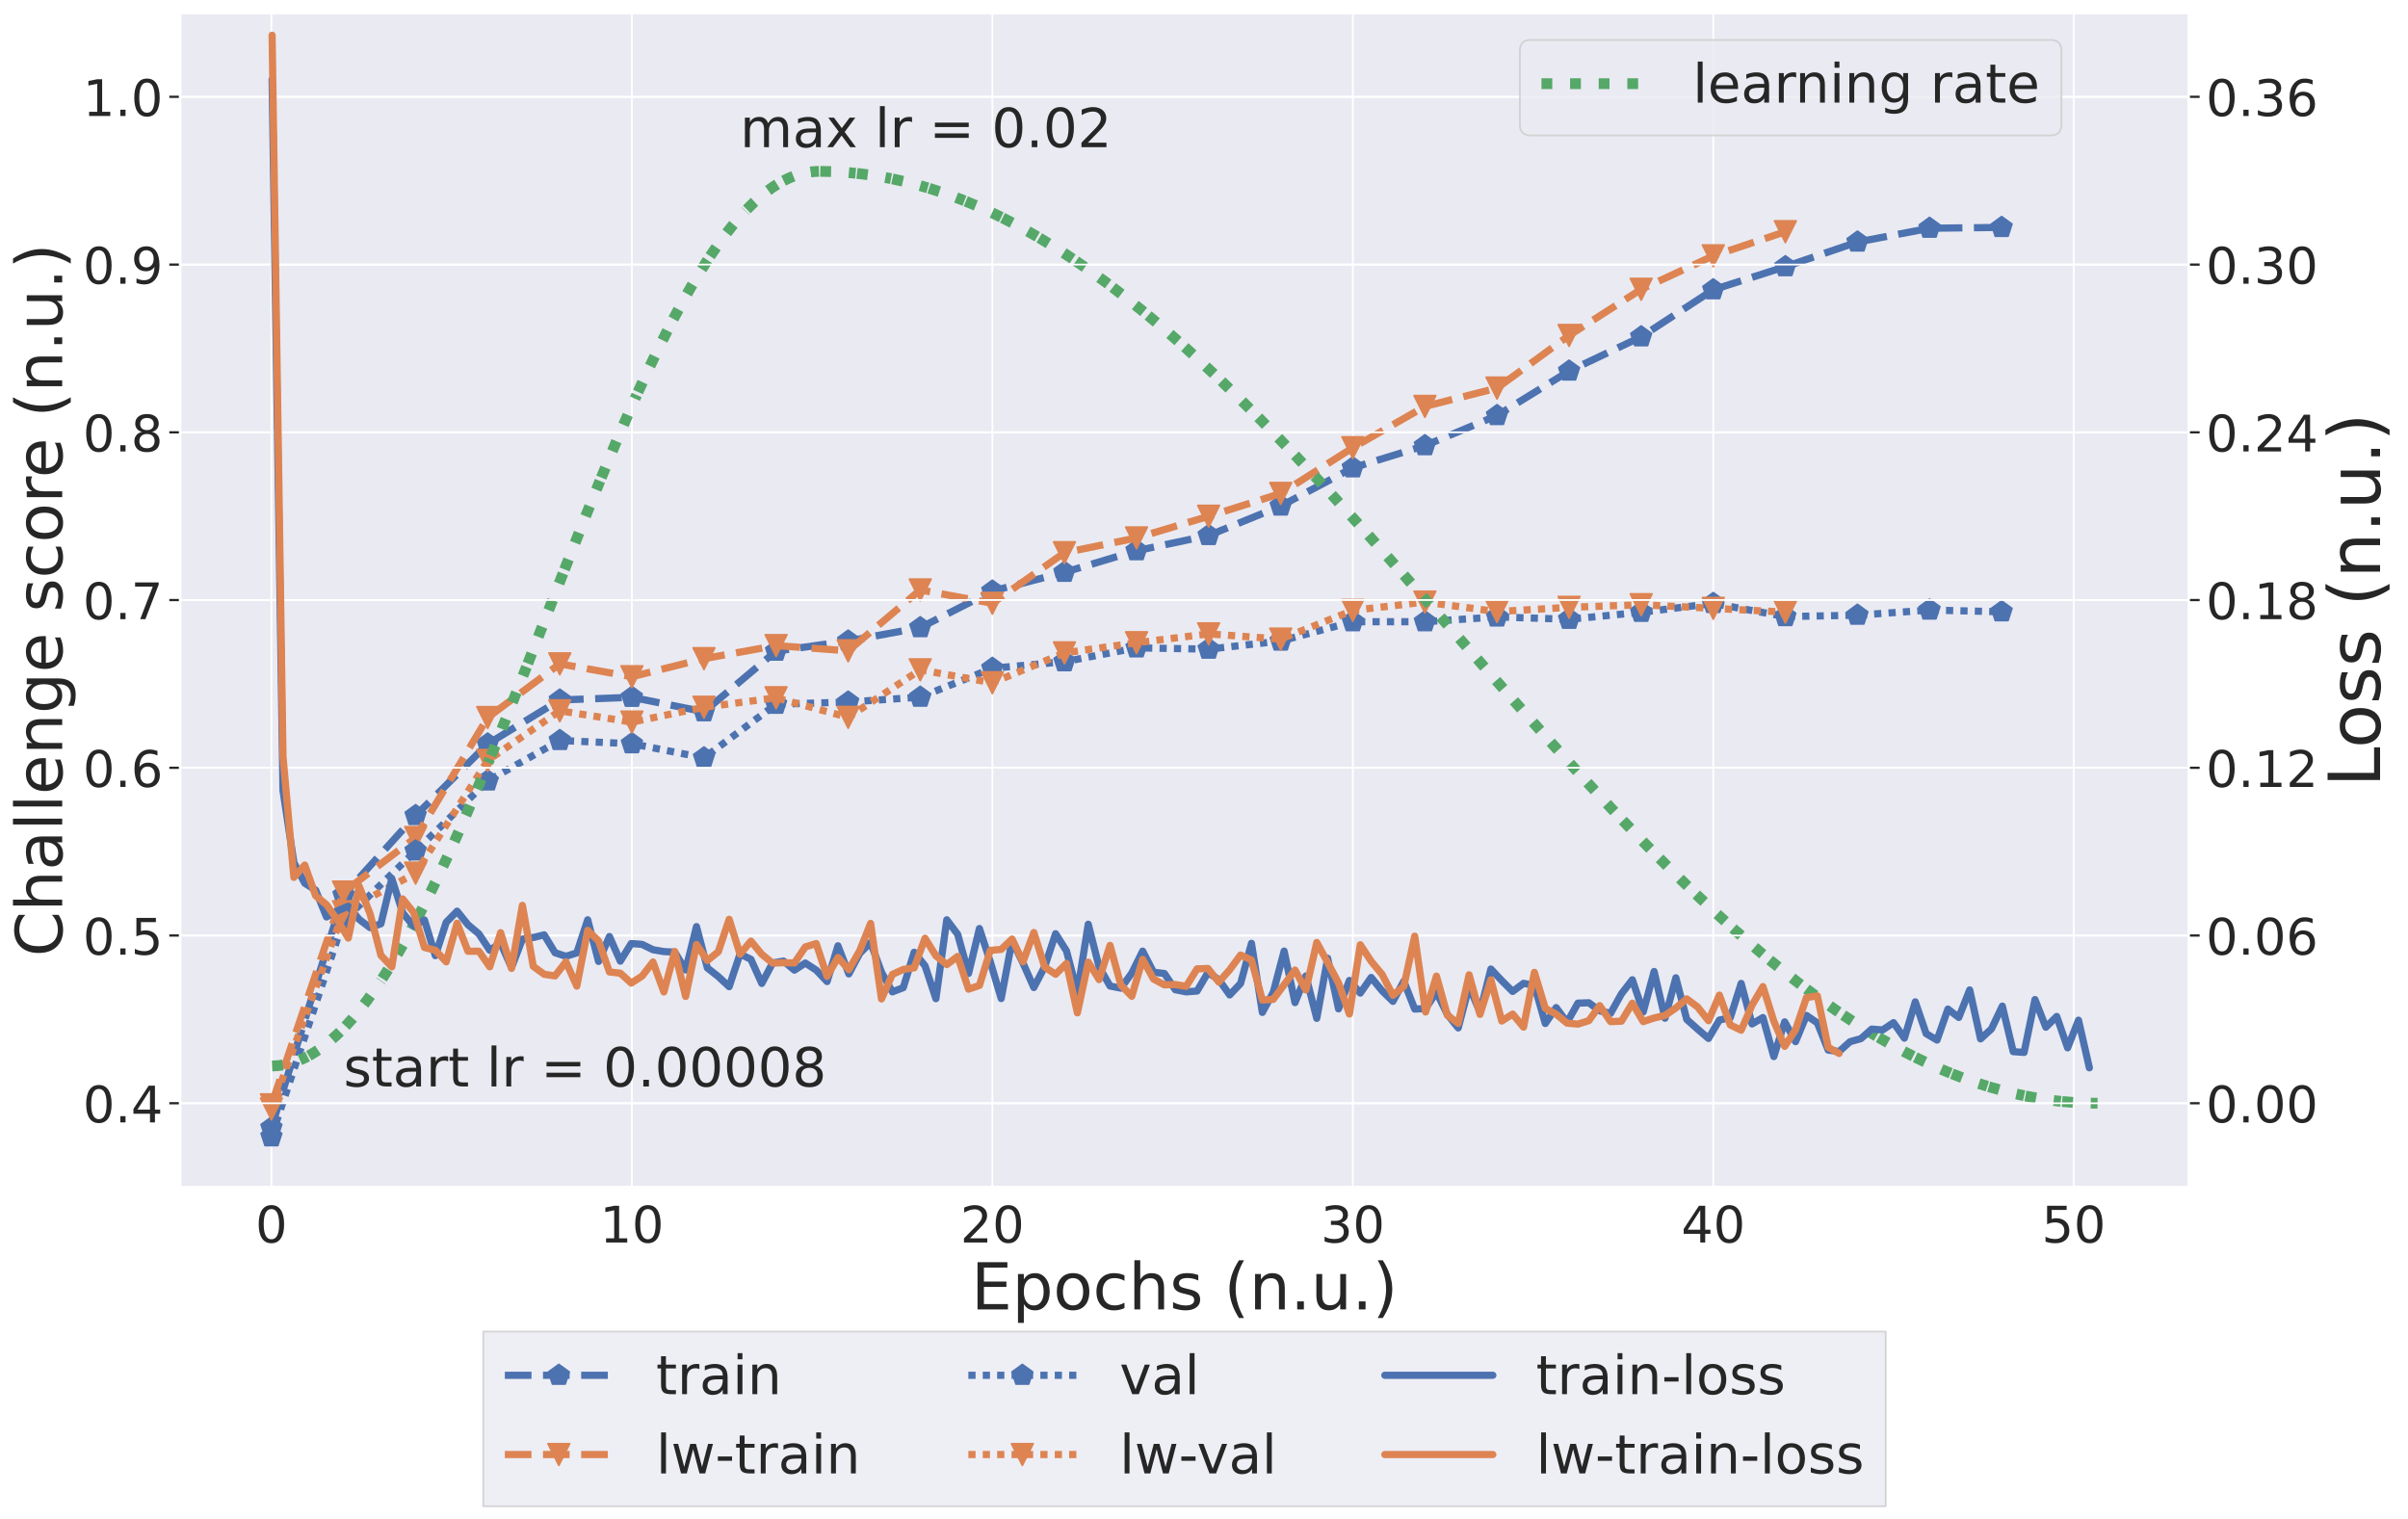 <?xml version="1.0" encoding="utf-8" standalone="no"?>
<!DOCTYPE svg PUBLIC "-//W3C//DTD SVG 1.1//EN"
  "http://www.w3.org/Graphics/SVG/1.1/DTD/svg11.dtd">
<!-- Created with matplotlib (https://matplotlib.org/) -->
<svg height="844.021pt" version="1.1" viewBox="0 0 1337.826 844.021" width="1337.826pt" xmlns="http://www.w3.org/2000/svg" xmlns:xlink="http://www.w3.org/1999/xlink">
 <defs>
  <style type="text/css">*{stroke-linecap:butt;stroke-linejoin:round;}</style>
 </defs>
 <g id="figure_1">
  <g id="patch_1">
   <path d="M 0 844.021 
L 1337.826 844.021 
L 1337.826 0 
L 0 0 
z
" style="fill:#ffffff;"/>
  </g>
  <g id="axes_1">
   <g id="patch_2">
    <path d="M 100.07 659.52 
L 1216.07 659.52 
L 1216.07 7.2 
L 100.07 7.2 
z
" style="fill:#eaeaf2;"/>
   </g>
   <g id="matplotlib.axis_1">
    <g id="xtick_1">
     <g id="line2d_1">
      <path clip-path="url(#p04b087a8ed)" d="M 150.797 659.52 
L 150.797 7.2 
" style="fill:none;stroke:#ffffff;stroke-linecap:round;"/>
     </g>
     <g id="text_1">
      <!-- 0 -->
      <g style="fill:#262626;" transform="translate(141.89 690.296)scale(0.28 -0.28)">
       <defs>
        <path d="M 31.781 66.406 
Q 24.172 66.406 20.328 58.906 
Q 16.5 51.422 16.5 36.375 
Q 16.5 21.391 20.328 13.891 
Q 24.172 6.391 31.781 6.391 
Q 39.453 6.391 43.281 13.891 
Q 47.125 21.391 47.125 36.375 
Q 47.125 51.422 43.281 58.906 
Q 39.453 66.406 31.781 66.406 
z
M 31.781 74.219 
Q 44.047 74.219 50.516 64.516 
Q 56.984 54.828 56.984 36.375 
Q 56.984 17.969 50.516 8.266 
Q 44.047 -1.422 31.781 -1.422 
Q 19.531 -1.422 13.062 8.266 
Q 6.594 17.969 6.594 36.375 
Q 6.594 54.828 13.062 64.516 
Q 19.531 74.219 31.781 74.219 
z
" id="DejaVuSans-48"/>
       </defs>
       <use xlink:href="#DejaVuSans-48"/>
      </g>
     </g>
    </g>
    <g id="xtick_2">
     <g id="line2d_2">
      <path clip-path="url(#p04b087a8ed)" d="M 351.061 659.52 
L 351.061 7.2 
" style="fill:none;stroke:#ffffff;stroke-linecap:round;"/>
     </g>
     <g id="text_2">
      <!-- 10 -->
      <g style="fill:#262626;" transform="translate(333.246 690.296)scale(0.28 -0.28)">
       <defs>
        <path d="M 12.406 8.297 
L 28.516 8.297 
L 28.516 63.922 
L 10.984 60.406 
L 10.984 69.391 
L 28.422 72.906 
L 38.281 72.906 
L 38.281 8.297 
L 54.391 8.297 
L 54.391 0 
L 12.406 0 
z
" id="DejaVuSans-49"/>
       </defs>
       <use xlink:href="#DejaVuSans-49"/>
       <use x="63.623" xlink:href="#DejaVuSans-48"/>
      </g>
     </g>
    </g>
    <g id="xtick_3">
     <g id="line2d_3">
      <path clip-path="url(#p04b087a8ed)" d="M 551.325 659.52 
L 551.325 7.2 
" style="fill:none;stroke:#ffffff;stroke-linecap:round;"/>
     </g>
     <g id="text_3">
      <!-- 20 -->
      <g style="fill:#262626;" transform="translate(533.51 690.296)scale(0.28 -0.28)">
       <defs>
        <path d="M 19.188 8.297 
L 53.609 8.297 
L 53.609 0 
L 7.328 0 
L 7.328 8.297 
Q 12.938 14.109 22.625 23.891 
Q 32.328 33.688 34.812 36.531 
Q 39.547 41.844 41.422 45.531 
Q 43.312 49.219 43.312 52.781 
Q 43.312 58.594 39.234 62.25 
Q 35.156 65.922 28.609 65.922 
Q 23.969 65.922 18.812 64.312 
Q 13.672 62.703 7.812 59.422 
L 7.812 69.391 
Q 13.766 71.781 18.938 73 
Q 24.125 74.219 28.422 74.219 
Q 39.75 74.219 46.484 68.547 
Q 53.219 62.891 53.219 53.422 
Q 53.219 48.922 51.531 44.891 
Q 49.859 40.875 45.406 35.406 
Q 44.188 33.984 37.641 27.219 
Q 31.109 20.453 19.188 8.297 
z
" id="DejaVuSans-50"/>
       </defs>
       <use xlink:href="#DejaVuSans-50"/>
       <use x="63.623" xlink:href="#DejaVuSans-48"/>
      </g>
     </g>
    </g>
    <g id="xtick_4">
     <g id="line2d_4">
      <path clip-path="url(#p04b087a8ed)" d="M 751.59 659.52 
L 751.59 7.2 
" style="fill:none;stroke:#ffffff;stroke-linecap:round;"/>
     </g>
     <g id="text_4">
      <!-- 30 -->
      <g style="fill:#262626;" transform="translate(733.775 690.296)scale(0.28 -0.28)">
       <defs>
        <path d="M 40.578 39.312 
Q 47.656 37.797 51.625 33 
Q 55.609 28.219 55.609 21.188 
Q 55.609 10.406 48.188 4.484 
Q 40.766 -1.422 27.094 -1.422 
Q 22.516 -1.422 17.656 -0.516 
Q 12.797 0.391 7.625 2.203 
L 7.625 11.719 
Q 11.719 9.328 16.594 8.109 
Q 21.484 6.891 26.812 6.891 
Q 36.078 6.891 40.938 10.547 
Q 45.797 14.203 45.797 21.188 
Q 45.797 27.641 41.281 31.266 
Q 36.766 34.906 28.719 34.906 
L 20.219 34.906 
L 20.219 43.016 
L 29.109 43.016 
Q 36.375 43.016 40.234 45.922 
Q 44.094 48.828 44.094 54.297 
Q 44.094 59.906 40.109 62.906 
Q 36.141 65.922 28.719 65.922 
Q 24.656 65.922 20.016 65.031 
Q 15.375 64.156 9.812 62.312 
L 9.812 71.094 
Q 15.438 72.656 20.344 73.438 
Q 25.25 74.219 29.594 74.219 
Q 40.828 74.219 47.359 69.109 
Q 53.906 64.016 53.906 55.328 
Q 53.906 49.266 50.438 45.094 
Q 46.969 40.922 40.578 39.312 
z
" id="DejaVuSans-51"/>
       </defs>
       <use xlink:href="#DejaVuSans-51"/>
       <use x="63.623" xlink:href="#DejaVuSans-48"/>
      </g>
     </g>
    </g>
    <g id="xtick_5">
     <g id="line2d_5">
      <path clip-path="url(#p04b087a8ed)" d="M 951.854 659.52 
L 951.854 7.2 
" style="fill:none;stroke:#ffffff;stroke-linecap:round;"/>
     </g>
     <g id="text_5">
      <!-- 40 -->
      <g style="fill:#262626;" transform="translate(934.039 690.296)scale(0.28 -0.28)">
       <defs>
        <path d="M 37.797 64.312 
L 12.891 25.391 
L 37.797 25.391 
z
M 35.203 72.906 
L 47.609 72.906 
L 47.609 25.391 
L 58.016 25.391 
L 58.016 17.188 
L 47.609 17.188 
L 47.609 0 
L 37.797 0 
L 37.797 17.188 
L 4.891 17.188 
L 4.891 26.703 
z
" id="DejaVuSans-52"/>
       </defs>
       <use xlink:href="#DejaVuSans-52"/>
       <use x="63.623" xlink:href="#DejaVuSans-48"/>
      </g>
     </g>
    </g>
    <g id="xtick_6">
     <g id="line2d_6">
      <path clip-path="url(#p04b087a8ed)" d="M 1152.118 659.52 
L 1152.118 7.2 
" style="fill:none;stroke:#ffffff;stroke-linecap:round;"/>
     </g>
     <g id="text_6">
      <!-- 50 -->
      <g style="fill:#262626;" transform="translate(1134.303 690.296)scale(0.28 -0.28)">
       <defs>
        <path d="M 10.797 72.906 
L 49.516 72.906 
L 49.516 64.594 
L 19.828 64.594 
L 19.828 46.734 
Q 21.969 47.469 24.109 47.828 
Q 26.266 48.188 28.422 48.188 
Q 40.625 48.188 47.75 41.5 
Q 54.891 34.812 54.891 23.391 
Q 54.891 11.625 47.562 5.094 
Q 40.234 -1.422 26.906 -1.422 
Q 22.312 -1.422 17.547 -0.641 
Q 12.797 0.141 7.719 1.703 
L 7.719 11.625 
Q 12.109 9.234 16.797 8.062 
Q 21.484 6.891 26.703 6.891 
Q 35.156 6.891 40.078 11.328 
Q 45.016 15.766 45.016 23.391 
Q 45.016 31 40.078 35.438 
Q 35.156 39.891 26.703 39.891 
Q 22.75 39.891 18.812 39.016 
Q 14.891 38.141 10.797 36.281 
z
" id="DejaVuSans-53"/>
       </defs>
       <use xlink:href="#DejaVuSans-53"/>
       <use x="63.623" xlink:href="#DejaVuSans-48"/>
      </g>
     </g>
    </g>
    <g id="text_7">
     <!-- Epochs (n.u.) -->
     <g style="fill:#262626;" transform="translate(539.551 727.473)scale(0.36 -0.36)">
      <defs>
       <path d="M 9.812 72.906 
L 55.906 72.906 
L 55.906 64.594 
L 19.672 64.594 
L 19.672 43.016 
L 54.391 43.016 
L 54.391 34.719 
L 19.672 34.719 
L 19.672 8.297 
L 56.781 8.297 
L 56.781 0 
L 9.812 0 
z
" id="DejaVuSans-69"/>
       <path d="M 18.109 8.203 
L 18.109 -20.797 
L 9.078 -20.797 
L 9.078 54.688 
L 18.109 54.688 
L 18.109 46.391 
Q 20.953 51.266 25.266 53.625 
Q 29.594 56 35.594 56 
Q 45.562 56 51.781 48.094 
Q 58.016 40.188 58.016 27.297 
Q 58.016 14.406 51.781 6.484 
Q 45.562 -1.422 35.594 -1.422 
Q 29.594 -1.422 25.266 0.953 
Q 20.953 3.328 18.109 8.203 
z
M 48.688 27.297 
Q 48.688 37.203 44.609 42.844 
Q 40.531 48.484 33.406 48.484 
Q 26.266 48.484 22.188 42.844 
Q 18.109 37.203 18.109 27.297 
Q 18.109 17.391 22.188 11.75 
Q 26.266 6.109 33.406 6.109 
Q 40.531 6.109 44.609 11.75 
Q 48.688 17.391 48.688 27.297 
z
" id="DejaVuSans-112"/>
       <path d="M 30.609 48.391 
Q 23.391 48.391 19.188 42.75 
Q 14.984 37.109 14.984 27.297 
Q 14.984 17.484 19.156 11.844 
Q 23.344 6.203 30.609 6.203 
Q 37.797 6.203 41.984 11.859 
Q 46.188 17.531 46.188 27.297 
Q 46.188 37.016 41.984 42.703 
Q 37.797 48.391 30.609 48.391 
z
M 30.609 56 
Q 42.328 56 49.016 48.375 
Q 55.719 40.766 55.719 27.297 
Q 55.719 13.875 49.016 6.219 
Q 42.328 -1.422 30.609 -1.422 
Q 18.844 -1.422 12.172 6.219 
Q 5.516 13.875 5.516 27.297 
Q 5.516 40.766 12.172 48.375 
Q 18.844 56 30.609 56 
z
" id="DejaVuSans-111"/>
       <path d="M 48.781 52.594 
L 48.781 44.188 
Q 44.969 46.297 41.141 47.344 
Q 37.312 48.391 33.406 48.391 
Q 24.656 48.391 19.812 42.844 
Q 14.984 37.312 14.984 27.297 
Q 14.984 17.281 19.812 11.734 
Q 24.656 6.203 33.406 6.203 
Q 37.312 6.203 41.141 7.25 
Q 44.969 8.297 48.781 10.406 
L 48.781 2.094 
Q 45.016 0.344 40.984 -0.531 
Q 36.969 -1.422 32.422 -1.422 
Q 20.062 -1.422 12.781 6.344 
Q 5.516 14.109 5.516 27.297 
Q 5.516 40.672 12.859 48.328 
Q 20.219 56 33.016 56 
Q 37.156 56 41.109 55.141 
Q 45.062 54.297 48.781 52.594 
z
" id="DejaVuSans-99"/>
       <path d="M 54.891 33.016 
L 54.891 0 
L 45.906 0 
L 45.906 32.719 
Q 45.906 40.484 42.875 44.328 
Q 39.844 48.188 33.797 48.188 
Q 26.516 48.188 22.312 43.547 
Q 18.109 38.922 18.109 30.906 
L 18.109 0 
L 9.078 0 
L 9.078 75.984 
L 18.109 75.984 
L 18.109 46.188 
Q 21.344 51.125 25.703 53.562 
Q 30.078 56 35.797 56 
Q 45.219 56 50.047 50.172 
Q 54.891 44.344 54.891 33.016 
z
" id="DejaVuSans-104"/>
       <path d="M 44.281 53.078 
L 44.281 44.578 
Q 40.484 46.531 36.375 47.5 
Q 32.281 48.484 27.875 48.484 
Q 21.188 48.484 17.844 46.438 
Q 14.5 44.391 14.5 40.281 
Q 14.5 37.156 16.891 35.375 
Q 19.281 33.594 26.516 31.984 
L 29.594 31.297 
Q 39.156 29.25 43.188 25.516 
Q 47.219 21.781 47.219 15.094 
Q 47.219 7.469 41.188 3.016 
Q 35.156 -1.422 24.609 -1.422 
Q 20.219 -1.422 15.453 -0.562 
Q 10.688 0.297 5.422 2 
L 5.422 11.281 
Q 10.406 8.688 15.234 7.391 
Q 20.062 6.109 24.812 6.109 
Q 31.156 6.109 34.562 8.281 
Q 37.984 10.453 37.984 14.406 
Q 37.984 18.062 35.516 20.016 
Q 33.062 21.969 24.703 23.781 
L 21.578 24.516 
Q 13.234 26.266 9.516 29.906 
Q 5.812 33.547 5.812 39.891 
Q 5.812 47.609 11.281 51.797 
Q 16.75 56 26.812 56 
Q 31.781 56 36.172 55.266 
Q 40.578 54.547 44.281 53.078 
z
" id="DejaVuSans-115"/>
       <path id="DejaVuSans-32"/>
       <path d="M 31 75.875 
Q 24.469 64.656 21.281 53.656 
Q 18.109 42.672 18.109 31.391 
Q 18.109 20.125 21.312 9.062 
Q 24.516 -2 31 -13.188 
L 23.188 -13.188 
Q 15.875 -1.703 12.234 9.375 
Q 8.594 20.453 8.594 31.391 
Q 8.594 42.281 12.203 53.312 
Q 15.828 64.359 23.188 75.875 
z
" id="DejaVuSans-40"/>
       <path d="M 54.891 33.016 
L 54.891 0 
L 45.906 0 
L 45.906 32.719 
Q 45.906 40.484 42.875 44.328 
Q 39.844 48.188 33.797 48.188 
Q 26.516 48.188 22.312 43.547 
Q 18.109 38.922 18.109 30.906 
L 18.109 0 
L 9.078 0 
L 9.078 54.688 
L 18.109 54.688 
L 18.109 46.188 
Q 21.344 51.125 25.703 53.562 
Q 30.078 56 35.797 56 
Q 45.219 56 50.047 50.172 
Q 54.891 44.344 54.891 33.016 
z
" id="DejaVuSans-110"/>
       <path d="M 10.688 12.406 
L 21 12.406 
L 21 0 
L 10.688 0 
z
" id="DejaVuSans-46"/>
       <path d="M 8.5 21.578 
L 8.5 54.688 
L 17.484 54.688 
L 17.484 21.922 
Q 17.484 14.156 20.5 10.266 
Q 23.531 6.391 29.594 6.391 
Q 36.859 6.391 41.078 11.031 
Q 45.312 15.672 45.312 23.688 
L 45.312 54.688 
L 54.297 54.688 
L 54.297 0 
L 45.312 0 
L 45.312 8.406 
Q 42.047 3.422 37.719 1 
Q 33.406 -1.422 27.688 -1.422 
Q 18.266 -1.422 13.375 4.438 
Q 8.5 10.297 8.5 21.578 
z
M 31.109 56 
z
" id="DejaVuSans-117"/>
       <path d="M 8.016 75.875 
L 15.828 75.875 
Q 23.141 64.359 26.781 53.312 
Q 30.422 42.281 30.422 31.391 
Q 30.422 20.453 26.781 9.375 
Q 23.141 -1.703 15.828 -13.188 
L 8.016 -13.188 
Q 14.5 -2 17.703 9.062 
Q 20.906 20.125 20.906 31.391 
Q 20.906 42.672 17.703 53.656 
Q 14.5 64.656 8.016 75.875 
z
" id="DejaVuSans-41"/>
      </defs>
      <use xlink:href="#DejaVuSans-69"/>
      <use x="63.184" xlink:href="#DejaVuSans-112"/>
      <use x="126.66" xlink:href="#DejaVuSans-111"/>
      <use x="187.842" xlink:href="#DejaVuSans-99"/>
      <use x="242.822" xlink:href="#DejaVuSans-104"/>
      <use x="306.201" xlink:href="#DejaVuSans-115"/>
      <use x="358.301" xlink:href="#DejaVuSans-32"/>
      <use x="390.088" xlink:href="#DejaVuSans-40"/>
      <use x="429.102" xlink:href="#DejaVuSans-110"/>
      <use x="492.48" xlink:href="#DejaVuSans-46"/>
      <use x="524.268" xlink:href="#DejaVuSans-117"/>
      <use x="587.646" xlink:href="#DejaVuSans-46"/>
      <use x="619.434" xlink:href="#DejaVuSans-41"/>
     </g>
    </g>
   </g>
   <g id="matplotlib.axis_2">
    <g id="ytick_1">
     <g id="line2d_7">
      <path clip-path="url(#p04b087a8ed)" d="M 100.07 612.926 
L 1216.07 612.926 
" style="fill:none;stroke:#ffffff;stroke-linecap:round;"/>
     </g>
     <g id="line2d_8">
      <defs>
       <path d="M 0 0 
L -6 0 
" id="mec1b52bc0e" style="stroke:#262626;stroke-width:1.25;"/>
      </defs>
      <g>
       <use style="fill:#262626;stroke:#262626;stroke-width:1.25;" x="100.07" xlink:href="#mec1b52bc0e" y="612.926"/>
      </g>
     </g>
     <g id="text_8">
      <!-- 0.4 -->
      <g style="fill:#262626;" transform="translate(46.041 623.564)scale(0.28 -0.28)">
       <use xlink:href="#DejaVuSans-48"/>
       <use x="63.623" xlink:href="#DejaVuSans-46"/>
       <use x="95.41" xlink:href="#DejaVuSans-52"/>
      </g>
     </g>
    </g>
    <g id="ytick_2">
     <g id="line2d_9">
      <path clip-path="url(#p04b087a8ed)" d="M 100.07 519.737 
L 1216.07 519.737 
" style="fill:none;stroke:#ffffff;stroke-linecap:round;"/>
     </g>
     <g id="line2d_10">
      <g>
       <use style="fill:#262626;stroke:#262626;stroke-width:1.25;" x="100.07" xlink:href="#mec1b52bc0e" y="519.737"/>
      </g>
     </g>
     <g id="text_9">
      <!-- 0.5 -->
      <g style="fill:#262626;" transform="translate(46.041 530.375)scale(0.28 -0.28)">
       <use xlink:href="#DejaVuSans-48"/>
       <use x="63.623" xlink:href="#DejaVuSans-46"/>
       <use x="95.41" xlink:href="#DejaVuSans-53"/>
      </g>
     </g>
    </g>
    <g id="ytick_3">
     <g id="line2d_11">
      <path clip-path="url(#p04b087a8ed)" d="M 100.07 426.549 
L 1216.07 426.549 
" style="fill:none;stroke:#ffffff;stroke-linecap:round;"/>
     </g>
     <g id="line2d_12">
      <g>
       <use style="fill:#262626;stroke:#262626;stroke-width:1.25;" x="100.07" xlink:href="#mec1b52bc0e" y="426.549"/>
      </g>
     </g>
     <g id="text_10">
      <!-- 0.6 -->
      <g style="fill:#262626;" transform="translate(46.041 437.186)scale(0.28 -0.28)">
       <defs>
        <path d="M 33.016 40.375 
Q 26.375 40.375 22.484 35.828 
Q 18.609 31.297 18.609 23.391 
Q 18.609 15.531 22.484 10.953 
Q 26.375 6.391 33.016 6.391 
Q 39.656 6.391 43.531 10.953 
Q 47.406 15.531 47.406 23.391 
Q 47.406 31.297 43.531 35.828 
Q 39.656 40.375 33.016 40.375 
z
M 52.594 71.297 
L 52.594 62.312 
Q 48.875 64.062 45.094 64.984 
Q 41.312 65.922 37.594 65.922 
Q 27.828 65.922 22.672 59.328 
Q 17.531 52.734 16.797 39.406 
Q 19.672 43.656 24.016 45.922 
Q 28.375 48.188 33.594 48.188 
Q 44.578 48.188 50.953 41.516 
Q 57.328 34.859 57.328 23.391 
Q 57.328 12.156 50.688 5.359 
Q 44.047 -1.422 33.016 -1.422 
Q 20.359 -1.422 13.672 8.266 
Q 6.984 17.969 6.984 36.375 
Q 6.984 53.656 15.188 63.938 
Q 23.391 74.219 37.203 74.219 
Q 40.922 74.219 44.703 73.484 
Q 48.484 72.75 52.594 71.297 
z
" id="DejaVuSans-54"/>
       </defs>
       <use xlink:href="#DejaVuSans-48"/>
       <use x="63.623" xlink:href="#DejaVuSans-46"/>
       <use x="95.41" xlink:href="#DejaVuSans-54"/>
      </g>
     </g>
    </g>
    <g id="ytick_4">
     <g id="line2d_13">
      <path clip-path="url(#p04b087a8ed)" d="M 100.07 333.36 
L 1216.07 333.36 
" style="fill:none;stroke:#ffffff;stroke-linecap:round;"/>
     </g>
     <g id="line2d_14">
      <g>
       <use style="fill:#262626;stroke:#262626;stroke-width:1.25;" x="100.07" xlink:href="#mec1b52bc0e" y="333.36"/>
      </g>
     </g>
     <g id="text_11">
      <!-- 0.7 -->
      <g style="fill:#262626;" transform="translate(46.041 343.998)scale(0.28 -0.28)">
       <defs>
        <path d="M 8.203 72.906 
L 55.078 72.906 
L 55.078 68.703 
L 28.609 0 
L 18.312 0 
L 43.219 64.594 
L 8.203 64.594 
z
" id="DejaVuSans-55"/>
       </defs>
       <use xlink:href="#DejaVuSans-48"/>
       <use x="63.623" xlink:href="#DejaVuSans-46"/>
       <use x="95.41" xlink:href="#DejaVuSans-55"/>
      </g>
     </g>
    </g>
    <g id="ytick_5">
     <g id="line2d_15">
      <path clip-path="url(#p04b087a8ed)" d="M 100.07 240.171 
L 1216.07 240.171 
" style="fill:none;stroke:#ffffff;stroke-linecap:round;"/>
     </g>
     <g id="line2d_16">
      <g>
       <use style="fill:#262626;stroke:#262626;stroke-width:1.25;" x="100.07" xlink:href="#mec1b52bc0e" y="240.171"/>
      </g>
     </g>
     <g id="text_12">
      <!-- 0.8 -->
      <g style="fill:#262626;" transform="translate(46.041 250.809)scale(0.28 -0.28)">
       <defs>
        <path d="M 31.781 34.625 
Q 24.75 34.625 20.719 30.859 
Q 16.703 27.094 16.703 20.516 
Q 16.703 13.922 20.719 10.156 
Q 24.75 6.391 31.781 6.391 
Q 38.812 6.391 42.859 10.172 
Q 46.922 13.969 46.922 20.516 
Q 46.922 27.094 42.891 30.859 
Q 38.875 34.625 31.781 34.625 
z
M 21.922 38.812 
Q 15.578 40.375 12.031 44.719 
Q 8.5 49.078 8.5 55.328 
Q 8.5 64.062 14.719 69.141 
Q 20.953 74.219 31.781 74.219 
Q 42.672 74.219 48.875 69.141 
Q 55.078 64.062 55.078 55.328 
Q 55.078 49.078 51.531 44.719 
Q 48 40.375 41.703 38.812 
Q 48.828 37.156 52.797 32.312 
Q 56.781 27.484 56.781 20.516 
Q 56.781 9.906 50.312 4.234 
Q 43.844 -1.422 31.781 -1.422 
Q 19.734 -1.422 13.25 4.234 
Q 6.781 9.906 6.781 20.516 
Q 6.781 27.484 10.781 32.312 
Q 14.797 37.156 21.922 38.812 
z
M 18.312 54.391 
Q 18.312 48.734 21.844 45.562 
Q 25.391 42.391 31.781 42.391 
Q 38.141 42.391 41.719 45.562 
Q 45.312 48.734 45.312 54.391 
Q 45.312 60.062 41.719 63.234 
Q 38.141 66.406 31.781 66.406 
Q 25.391 66.406 21.844 63.234 
Q 18.312 60.062 18.312 54.391 
z
" id="DejaVuSans-56"/>
       </defs>
       <use xlink:href="#DejaVuSans-48"/>
       <use x="63.623" xlink:href="#DejaVuSans-46"/>
       <use x="95.41" xlink:href="#DejaVuSans-56"/>
      </g>
     </g>
    </g>
    <g id="ytick_6">
     <g id="line2d_17">
      <path clip-path="url(#p04b087a8ed)" d="M 100.07 146.983 
L 1216.07 146.983 
" style="fill:none;stroke:#ffffff;stroke-linecap:round;"/>
     </g>
     <g id="line2d_18">
      <g>
       <use style="fill:#262626;stroke:#262626;stroke-width:1.25;" x="100.07" xlink:href="#mec1b52bc0e" y="146.983"/>
      </g>
     </g>
     <g id="text_13">
      <!-- 0.9 -->
      <g style="fill:#262626;" transform="translate(46.041 157.621)scale(0.28 -0.28)">
       <defs>
        <path d="M 10.984 1.516 
L 10.984 10.5 
Q 14.703 8.734 18.5 7.812 
Q 22.312 6.891 25.984 6.891 
Q 35.75 6.891 40.891 13.453 
Q 46.047 20.016 46.781 33.406 
Q 43.953 29.203 39.594 26.953 
Q 35.25 24.703 29.984 24.703 
Q 19.047 24.703 12.672 31.312 
Q 6.297 37.938 6.297 49.422 
Q 6.297 60.641 12.938 67.422 
Q 19.578 74.219 30.609 74.219 
Q 43.266 74.219 49.922 64.516 
Q 56.594 54.828 56.594 36.375 
Q 56.594 19.141 48.406 8.859 
Q 40.234 -1.422 26.422 -1.422 
Q 22.703 -1.422 18.891 -0.688 
Q 15.094 0.047 10.984 1.516 
z
M 30.609 32.422 
Q 37.25 32.422 41.125 36.953 
Q 45.016 41.5 45.016 49.422 
Q 45.016 57.281 41.125 61.844 
Q 37.25 66.406 30.609 66.406 
Q 23.969 66.406 20.094 61.844 
Q 16.219 57.281 16.219 49.422 
Q 16.219 41.5 20.094 36.953 
Q 23.969 32.422 30.609 32.422 
z
" id="DejaVuSans-57"/>
       </defs>
       <use xlink:href="#DejaVuSans-48"/>
       <use x="63.623" xlink:href="#DejaVuSans-46"/>
       <use x="95.41" xlink:href="#DejaVuSans-57"/>
      </g>
     </g>
    </g>
    <g id="ytick_7">
     <g id="line2d_19">
      <path clip-path="url(#p04b087a8ed)" d="M 100.07 53.794 
L 1216.07 53.794 
" style="fill:none;stroke:#ffffff;stroke-linecap:round;"/>
     </g>
     <g id="line2d_20">
      <g>
       <use style="fill:#262626;stroke:#262626;stroke-width:1.25;" x="100.07" xlink:href="#mec1b52bc0e" y="53.794"/>
      </g>
     </g>
     <g id="text_14">
      <!-- 1.0 -->
      <g style="fill:#262626;" transform="translate(46.041 64.432)scale(0.28 -0.28)">
       <use xlink:href="#DejaVuSans-49"/>
       <use x="63.623" xlink:href="#DejaVuSans-46"/>
       <use x="95.41" xlink:href="#DejaVuSans-48"/>
      </g>
     </g>
    </g>
    <g id="text_15">
     <!-- Challenge score (n.u.) -->
     <g style="fill:#262626;" transform="translate(34.554 531.456)rotate(-90)scale(0.36 -0.36)">
      <defs>
       <path d="M 64.406 67.281 
L 64.406 56.891 
Q 59.422 61.531 53.781 63.812 
Q 48.141 66.109 41.797 66.109 
Q 29.297 66.109 22.656 58.469 
Q 16.016 50.828 16.016 36.375 
Q 16.016 21.969 22.656 14.328 
Q 29.297 6.688 41.797 6.688 
Q 48.141 6.688 53.781 8.984 
Q 59.422 11.281 64.406 15.922 
L 64.406 5.609 
Q 59.234 2.094 53.438 0.328 
Q 47.656 -1.422 41.219 -1.422 
Q 24.656 -1.422 15.125 8.703 
Q 5.609 18.844 5.609 36.375 
Q 5.609 53.953 15.125 64.078 
Q 24.656 74.219 41.219 74.219 
Q 47.75 74.219 53.531 72.484 
Q 59.328 70.75 64.406 67.281 
z
" id="DejaVuSans-67"/>
       <path d="M 34.281 27.484 
Q 23.391 27.484 19.188 25 
Q 14.984 22.516 14.984 16.5 
Q 14.984 11.719 18.141 8.906 
Q 21.297 6.109 26.703 6.109 
Q 34.188 6.109 38.703 11.406 
Q 43.219 16.703 43.219 25.484 
L 43.219 27.484 
z
M 52.203 31.203 
L 52.203 0 
L 43.219 0 
L 43.219 8.297 
Q 40.141 3.328 35.547 0.953 
Q 30.953 -1.422 24.312 -1.422 
Q 15.922 -1.422 10.953 3.297 
Q 6 8.016 6 15.922 
Q 6 25.141 12.172 29.828 
Q 18.359 34.516 30.609 34.516 
L 43.219 34.516 
L 43.219 35.406 
Q 43.219 41.609 39.141 45 
Q 35.062 48.391 27.688 48.391 
Q 23 48.391 18.547 47.266 
Q 14.109 46.141 10.016 43.891 
L 10.016 52.203 
Q 14.938 54.109 19.578 55.047 
Q 24.219 56 28.609 56 
Q 40.484 56 46.344 49.844 
Q 52.203 43.703 52.203 31.203 
z
" id="DejaVuSans-97"/>
       <path d="M 9.422 75.984 
L 18.406 75.984 
L 18.406 0 
L 9.422 0 
z
" id="DejaVuSans-108"/>
       <path d="M 56.203 29.594 
L 56.203 25.203 
L 14.891 25.203 
Q 15.484 15.922 20.484 11.062 
Q 25.484 6.203 34.422 6.203 
Q 39.594 6.203 44.453 7.469 
Q 49.312 8.734 54.109 11.281 
L 54.109 2.781 
Q 49.266 0.734 44.188 -0.344 
Q 39.109 -1.422 33.891 -1.422 
Q 20.797 -1.422 13.156 6.188 
Q 5.516 13.812 5.516 26.812 
Q 5.516 40.234 12.766 48.109 
Q 20.016 56 32.328 56 
Q 43.359 56 49.781 48.891 
Q 56.203 41.797 56.203 29.594 
z
M 47.219 32.234 
Q 47.125 39.594 43.094 43.984 
Q 39.062 48.391 32.422 48.391 
Q 24.906 48.391 20.391 44.141 
Q 15.875 39.891 15.188 32.172 
z
" id="DejaVuSans-101"/>
       <path d="M 45.406 27.984 
Q 45.406 37.75 41.375 43.109 
Q 37.359 48.484 30.078 48.484 
Q 22.859 48.484 18.828 43.109 
Q 14.797 37.75 14.797 27.984 
Q 14.797 18.266 18.828 12.891 
Q 22.859 7.516 30.078 7.516 
Q 37.359 7.516 41.375 12.891 
Q 45.406 18.266 45.406 27.984 
z
M 54.391 6.781 
Q 54.391 -7.172 48.188 -13.984 
Q 42 -20.797 29.203 -20.797 
Q 24.469 -20.797 20.266 -20.094 
Q 16.062 -19.391 12.109 -17.922 
L 12.109 -9.188 
Q 16.062 -11.328 19.922 -12.344 
Q 23.781 -13.375 27.781 -13.375 
Q 36.625 -13.375 41.016 -8.766 
Q 45.406 -4.156 45.406 5.172 
L 45.406 9.625 
Q 42.625 4.781 38.281 2.391 
Q 33.938 0 27.875 0 
Q 17.828 0 11.672 7.656 
Q 5.516 15.328 5.516 27.984 
Q 5.516 40.672 11.672 48.328 
Q 17.828 56 27.875 56 
Q 33.938 56 38.281 53.609 
Q 42.625 51.219 45.406 46.391 
L 45.406 54.688 
L 54.391 54.688 
z
" id="DejaVuSans-103"/>
       <path d="M 41.109 46.297 
Q 39.594 47.172 37.812 47.578 
Q 36.031 48 33.891 48 
Q 26.266 48 22.188 43.047 
Q 18.109 38.094 18.109 28.812 
L 18.109 0 
L 9.078 0 
L 9.078 54.688 
L 18.109 54.688 
L 18.109 46.188 
Q 20.953 51.172 25.484 53.578 
Q 30.031 56 36.531 56 
Q 37.453 56 38.578 55.875 
Q 39.703 55.766 41.062 55.516 
z
" id="DejaVuSans-114"/>
      </defs>
      <use xlink:href="#DejaVuSans-67"/>
      <use x="69.824" xlink:href="#DejaVuSans-104"/>
      <use x="133.203" xlink:href="#DejaVuSans-97"/>
      <use x="194.482" xlink:href="#DejaVuSans-108"/>
      <use x="222.266" xlink:href="#DejaVuSans-108"/>
      <use x="250.049" xlink:href="#DejaVuSans-101"/>
      <use x="311.572" xlink:href="#DejaVuSans-110"/>
      <use x="374.951" xlink:href="#DejaVuSans-103"/>
      <use x="438.428" xlink:href="#DejaVuSans-101"/>
      <use x="499.951" xlink:href="#DejaVuSans-32"/>
      <use x="531.738" xlink:href="#DejaVuSans-115"/>
      <use x="583.838" xlink:href="#DejaVuSans-99"/>
      <use x="638.818" xlink:href="#DejaVuSans-111"/>
      <use x="700" xlink:href="#DejaVuSans-114"/>
      <use x="738.863" xlink:href="#DejaVuSans-101"/>
      <use x="800.387" xlink:href="#DejaVuSans-32"/>
      <use x="832.174" xlink:href="#DejaVuSans-40"/>
      <use x="871.188" xlink:href="#DejaVuSans-110"/>
      <use x="934.566" xlink:href="#DejaVuSans-46"/>
      <use x="966.354" xlink:href="#DejaVuSans-117"/>
      <use x="1029.732" xlink:href="#DejaVuSans-46"/>
      <use x="1061.52" xlink:href="#DejaVuSans-41"/>
     </g>
    </g>
   </g>
   <g id="line2d_21">
    <path clip-path="url(#p04b087a8ed)" d="M 150.797 626.574 
L 190.85 497.333 
L 230.903 453.089 
L 270.956 413.31 
L 311.009 388.902 
L 351.061 387.392 
L 391.114 395.439 
L 431.167 361.748 
L 471.22 356.115 
L 511.273 348.694 
L 551.325 328.359 
L 591.378 317.949 
L 631.431 305.965 
L 671.484 297.498 
L 711.537 281.13 
L 751.59 259.892 
L 791.642 247.588 
L 831.695 230.854 
L 871.748 206.145 
L 911.801 187.104 
L 951.854 160.964 
L 991.906 148.142 
L 1031.959 134.458 
L 1072.012 126.804 
L 1112.065 126.343 
" style="fill:none;stroke:#4c72b0;stroke-dasharray:14.8,6.4;stroke-dashoffset:0;stroke-width:4;"/>
    <defs>
     <path d="M 0 -6 
L -5.706 -1.854 
L -3.527 4.854 
L 3.527 4.854 
L 5.706 -1.854 
z
" id="m7e2f93912a" style="stroke:#4c72b0;stroke-linejoin:miter;"/>
    </defs>
    <g clip-path="url(#p04b087a8ed)">
     <use style="fill:#4c72b0;stroke:#4c72b0;stroke-linejoin:miter;" x="150.797" xlink:href="#m7e2f93912a" y="626.574"/>
     <use style="fill:#4c72b0;stroke:#4c72b0;stroke-linejoin:miter;" x="190.85" xlink:href="#m7e2f93912a" y="497.333"/>
     <use style="fill:#4c72b0;stroke:#4c72b0;stroke-linejoin:miter;" x="230.903" xlink:href="#m7e2f93912a" y="453.089"/>
     <use style="fill:#4c72b0;stroke:#4c72b0;stroke-linejoin:miter;" x="270.956" xlink:href="#m7e2f93912a" y="413.31"/>
     <use style="fill:#4c72b0;stroke:#4c72b0;stroke-linejoin:miter;" x="311.009" xlink:href="#m7e2f93912a" y="388.902"/>
     <use style="fill:#4c72b0;stroke:#4c72b0;stroke-linejoin:miter;" x="351.061" xlink:href="#m7e2f93912a" y="387.392"/>
     <use style="fill:#4c72b0;stroke:#4c72b0;stroke-linejoin:miter;" x="391.114" xlink:href="#m7e2f93912a" y="395.439"/>
     <use style="fill:#4c72b0;stroke:#4c72b0;stroke-linejoin:miter;" x="431.167" xlink:href="#m7e2f93912a" y="361.748"/>
     <use style="fill:#4c72b0;stroke:#4c72b0;stroke-linejoin:miter;" x="471.22" xlink:href="#m7e2f93912a" y="356.115"/>
     <use style="fill:#4c72b0;stroke:#4c72b0;stroke-linejoin:miter;" x="511.273" xlink:href="#m7e2f93912a" y="348.694"/>
     <use style="fill:#4c72b0;stroke:#4c72b0;stroke-linejoin:miter;" x="551.325" xlink:href="#m7e2f93912a" y="328.359"/>
     <use style="fill:#4c72b0;stroke:#4c72b0;stroke-linejoin:miter;" x="591.378" xlink:href="#m7e2f93912a" y="317.949"/>
     <use style="fill:#4c72b0;stroke:#4c72b0;stroke-linejoin:miter;" x="631.431" xlink:href="#m7e2f93912a" y="305.965"/>
     <use style="fill:#4c72b0;stroke:#4c72b0;stroke-linejoin:miter;" x="671.484" xlink:href="#m7e2f93912a" y="297.498"/>
     <use style="fill:#4c72b0;stroke:#4c72b0;stroke-linejoin:miter;" x="711.537" xlink:href="#m7e2f93912a" y="281.13"/>
     <use style="fill:#4c72b0;stroke:#4c72b0;stroke-linejoin:miter;" x="751.59" xlink:href="#m7e2f93912a" y="259.892"/>
     <use style="fill:#4c72b0;stroke:#4c72b0;stroke-linejoin:miter;" x="791.642" xlink:href="#m7e2f93912a" y="247.588"/>
     <use style="fill:#4c72b0;stroke:#4c72b0;stroke-linejoin:miter;" x="831.695" xlink:href="#m7e2f93912a" y="230.854"/>
     <use style="fill:#4c72b0;stroke:#4c72b0;stroke-linejoin:miter;" x="871.748" xlink:href="#m7e2f93912a" y="206.145"/>
     <use style="fill:#4c72b0;stroke:#4c72b0;stroke-linejoin:miter;" x="911.801" xlink:href="#m7e2f93912a" y="187.104"/>
     <use style="fill:#4c72b0;stroke:#4c72b0;stroke-linejoin:miter;" x="951.854" xlink:href="#m7e2f93912a" y="160.964"/>
     <use style="fill:#4c72b0;stroke:#4c72b0;stroke-linejoin:miter;" x="991.906" xlink:href="#m7e2f93912a" y="148.142"/>
     <use style="fill:#4c72b0;stroke:#4c72b0;stroke-linejoin:miter;" x="1031.959" xlink:href="#m7e2f93912a" y="134.458"/>
     <use style="fill:#4c72b0;stroke:#4c72b0;stroke-linejoin:miter;" x="1072.012" xlink:href="#m7e2f93912a" y="126.804"/>
     <use style="fill:#4c72b0;stroke:#4c72b0;stroke-linejoin:miter;" x="1112.065" xlink:href="#m7e2f93912a" y="126.343"/>
    </g>
   </g>
   <g id="line2d_22">
    <path clip-path="url(#p04b087a8ed)" d="M 150.797 613.81 
L 190.85 495.625 
L 230.903 465.312 
L 270.956 398.626 
L 311.009 368.818 
L 351.061 375.974 
L 391.114 365.933 
L 431.167 358.67 
L 471.22 361.572 
L 511.273 327.74 
L 551.325 335.159 
L 591.378 307.067 
L 631.431 298.858 
L 671.484 286.816 
L 711.537 274.149 
L 751.59 248.731 
L 791.642 225.789 
L 831.695 215.61 
L 871.748 186.36 
L 911.801 160.714 
L 951.854 142.129 
L 991.906 128.726 
" style="fill:none;stroke:#dd8452;stroke-dasharray:14.8,6.4;stroke-dashoffset:0;stroke-width:4;"/>
    <defs>
     <path d="M -0 6 
L 6 -6 
L -6 -6 
z
" id="ma7146a207a" style="stroke:#dd8452;stroke-linejoin:miter;"/>
    </defs>
    <g clip-path="url(#p04b087a8ed)">
     <use style="fill:#dd8452;stroke:#dd8452;stroke-linejoin:miter;" x="150.797" xlink:href="#ma7146a207a" y="613.81"/>
     <use style="fill:#dd8452;stroke:#dd8452;stroke-linejoin:miter;" x="190.85" xlink:href="#ma7146a207a" y="495.625"/>
     <use style="fill:#dd8452;stroke:#dd8452;stroke-linejoin:miter;" x="230.903" xlink:href="#ma7146a207a" y="465.312"/>
     <use style="fill:#dd8452;stroke:#dd8452;stroke-linejoin:miter;" x="270.956" xlink:href="#ma7146a207a" y="398.626"/>
     <use style="fill:#dd8452;stroke:#dd8452;stroke-linejoin:miter;" x="311.009" xlink:href="#ma7146a207a" y="368.818"/>
     <use style="fill:#dd8452;stroke:#dd8452;stroke-linejoin:miter;" x="351.061" xlink:href="#ma7146a207a" y="375.974"/>
     <use style="fill:#dd8452;stroke:#dd8452;stroke-linejoin:miter;" x="391.114" xlink:href="#ma7146a207a" y="365.933"/>
     <use style="fill:#dd8452;stroke:#dd8452;stroke-linejoin:miter;" x="431.167" xlink:href="#ma7146a207a" y="358.67"/>
     <use style="fill:#dd8452;stroke:#dd8452;stroke-linejoin:miter;" x="471.22" xlink:href="#ma7146a207a" y="361.572"/>
     <use style="fill:#dd8452;stroke:#dd8452;stroke-linejoin:miter;" x="511.273" xlink:href="#ma7146a207a" y="327.74"/>
     <use style="fill:#dd8452;stroke:#dd8452;stroke-linejoin:miter;" x="551.325" xlink:href="#ma7146a207a" y="335.159"/>
     <use style="fill:#dd8452;stroke:#dd8452;stroke-linejoin:miter;" x="591.378" xlink:href="#ma7146a207a" y="307.067"/>
     <use style="fill:#dd8452;stroke:#dd8452;stroke-linejoin:miter;" x="631.431" xlink:href="#ma7146a207a" y="298.858"/>
     <use style="fill:#dd8452;stroke:#dd8452;stroke-linejoin:miter;" x="671.484" xlink:href="#ma7146a207a" y="286.816"/>
     <use style="fill:#dd8452;stroke:#dd8452;stroke-linejoin:miter;" x="711.537" xlink:href="#ma7146a207a" y="274.149"/>
     <use style="fill:#dd8452;stroke:#dd8452;stroke-linejoin:miter;" x="751.59" xlink:href="#ma7146a207a" y="248.731"/>
     <use style="fill:#dd8452;stroke:#dd8452;stroke-linejoin:miter;" x="791.642" xlink:href="#ma7146a207a" y="225.789"/>
     <use style="fill:#dd8452;stroke:#dd8452;stroke-linejoin:miter;" x="831.695" xlink:href="#ma7146a207a" y="215.61"/>
     <use style="fill:#dd8452;stroke:#dd8452;stroke-linejoin:miter;" x="871.748" xlink:href="#ma7146a207a" y="186.36"/>
     <use style="fill:#dd8452;stroke:#dd8452;stroke-linejoin:miter;" x="911.801" xlink:href="#ma7146a207a" y="160.714"/>
     <use style="fill:#dd8452;stroke:#dd8452;stroke-linejoin:miter;" x="951.854" xlink:href="#ma7146a207a" y="142.129"/>
     <use style="fill:#dd8452;stroke:#dd8452;stroke-linejoin:miter;" x="991.906" xlink:href="#ma7146a207a" y="128.726"/>
    </g>
   </g>
   <g id="line2d_23">
    <path clip-path="url(#p04b087a8ed)" d="M 150.797 631.545 
L 190.85 511.458 
L 230.903 472.736 
L 270.956 433.861 
L 311.009 411.383 
L 351.061 413.184 
L 391.114 421.026 
L 431.167 391.25 
L 471.22 390.038 
L 511.273 387.311 
L 551.325 371.267 
L 591.378 367.62 
L 631.431 359.92 
L 671.484 360.654 
L 711.537 356.132 
L 751.59 345.401 
L 791.642 345.422 
L 831.695 342.748 
L 871.748 344.036 
L 911.801 340.174 
L 951.854 335.246 
L 991.906 342.555 
L 1031.959 341.779 
L 1072.012 338.916 
L 1112.065 339.879 
" style="fill:none;stroke:#4c72b0;stroke-dasharray:4,4;stroke-dashoffset:0;stroke-width:4;"/>
    <g clip-path="url(#p04b087a8ed)">
     <use style="fill:#4c72b0;stroke:#4c72b0;stroke-linejoin:miter;" x="150.797" xlink:href="#m7e2f93912a" y="631.545"/>
     <use style="fill:#4c72b0;stroke:#4c72b0;stroke-linejoin:miter;" x="190.85" xlink:href="#m7e2f93912a" y="511.458"/>
     <use style="fill:#4c72b0;stroke:#4c72b0;stroke-linejoin:miter;" x="230.903" xlink:href="#m7e2f93912a" y="472.736"/>
     <use style="fill:#4c72b0;stroke:#4c72b0;stroke-linejoin:miter;" x="270.956" xlink:href="#m7e2f93912a" y="433.861"/>
     <use style="fill:#4c72b0;stroke:#4c72b0;stroke-linejoin:miter;" x="311.009" xlink:href="#m7e2f93912a" y="411.383"/>
     <use style="fill:#4c72b0;stroke:#4c72b0;stroke-linejoin:miter;" x="351.061" xlink:href="#m7e2f93912a" y="413.184"/>
     <use style="fill:#4c72b0;stroke:#4c72b0;stroke-linejoin:miter;" x="391.114" xlink:href="#m7e2f93912a" y="421.026"/>
     <use style="fill:#4c72b0;stroke:#4c72b0;stroke-linejoin:miter;" x="431.167" xlink:href="#m7e2f93912a" y="391.25"/>
     <use style="fill:#4c72b0;stroke:#4c72b0;stroke-linejoin:miter;" x="471.22" xlink:href="#m7e2f93912a" y="390.038"/>
     <use style="fill:#4c72b0;stroke:#4c72b0;stroke-linejoin:miter;" x="511.273" xlink:href="#m7e2f93912a" y="387.311"/>
     <use style="fill:#4c72b0;stroke:#4c72b0;stroke-linejoin:miter;" x="551.325" xlink:href="#m7e2f93912a" y="371.267"/>
     <use style="fill:#4c72b0;stroke:#4c72b0;stroke-linejoin:miter;" x="591.378" xlink:href="#m7e2f93912a" y="367.62"/>
     <use style="fill:#4c72b0;stroke:#4c72b0;stroke-linejoin:miter;" x="631.431" xlink:href="#m7e2f93912a" y="359.92"/>
     <use style="fill:#4c72b0;stroke:#4c72b0;stroke-linejoin:miter;" x="671.484" xlink:href="#m7e2f93912a" y="360.654"/>
     <use style="fill:#4c72b0;stroke:#4c72b0;stroke-linejoin:miter;" x="711.537" xlink:href="#m7e2f93912a" y="356.132"/>
     <use style="fill:#4c72b0;stroke:#4c72b0;stroke-linejoin:miter;" x="751.59" xlink:href="#m7e2f93912a" y="345.401"/>
     <use style="fill:#4c72b0;stroke:#4c72b0;stroke-linejoin:miter;" x="791.642" xlink:href="#m7e2f93912a" y="345.422"/>
     <use style="fill:#4c72b0;stroke:#4c72b0;stroke-linejoin:miter;" x="831.695" xlink:href="#m7e2f93912a" y="342.748"/>
     <use style="fill:#4c72b0;stroke:#4c72b0;stroke-linejoin:miter;" x="871.748" xlink:href="#m7e2f93912a" y="344.036"/>
     <use style="fill:#4c72b0;stroke:#4c72b0;stroke-linejoin:miter;" x="911.801" xlink:href="#m7e2f93912a" y="340.174"/>
     <use style="fill:#4c72b0;stroke:#4c72b0;stroke-linejoin:miter;" x="951.854" xlink:href="#m7e2f93912a" y="335.246"/>
     <use style="fill:#4c72b0;stroke:#4c72b0;stroke-linejoin:miter;" x="991.906" xlink:href="#m7e2f93912a" y="342.555"/>
     <use style="fill:#4c72b0;stroke:#4c72b0;stroke-linejoin:miter;" x="1031.959" xlink:href="#m7e2f93912a" y="341.779"/>
     <use style="fill:#4c72b0;stroke:#4c72b0;stroke-linejoin:miter;" x="1072.012" xlink:href="#m7e2f93912a" y="338.916"/>
     <use style="fill:#4c72b0;stroke:#4c72b0;stroke-linejoin:miter;" x="1112.065" xlink:href="#m7e2f93912a" y="339.879"/>
    </g>
   </g>
   <g id="line2d_24">
    <path clip-path="url(#p04b087a8ed)" d="M 150.797 616.106 
L 190.85 506.512 
L 230.903 485.095 
L 270.956 422.485 
L 311.009 394.896 
L 351.061 401.167 
L 391.114 392.921 
L 431.167 387.661 
L 471.22 398.534 
L 511.273 372.125 
L 551.325 379.323 
L 591.378 362.734 
L 631.431 357.075 
L 671.484 352.148 
L 711.537 355.067 
L 751.59 339.121 
L 791.642 334.488 
L 831.695 339.788 
L 871.748 337.413 
L 911.801 335.966 
L 951.854 337.977 
L 991.906 340.064 
" style="fill:none;stroke:#dd8452;stroke-dasharray:4,4;stroke-dashoffset:0;stroke-width:4;"/>
    <g clip-path="url(#p04b087a8ed)">
     <use style="fill:#dd8452;stroke:#dd8452;stroke-linejoin:miter;" x="150.797" xlink:href="#ma7146a207a" y="616.106"/>
     <use style="fill:#dd8452;stroke:#dd8452;stroke-linejoin:miter;" x="190.85" xlink:href="#ma7146a207a" y="506.512"/>
     <use style="fill:#dd8452;stroke:#dd8452;stroke-linejoin:miter;" x="230.903" xlink:href="#ma7146a207a" y="485.095"/>
     <use style="fill:#dd8452;stroke:#dd8452;stroke-linejoin:miter;" x="270.956" xlink:href="#ma7146a207a" y="422.485"/>
     <use style="fill:#dd8452;stroke:#dd8452;stroke-linejoin:miter;" x="311.009" xlink:href="#ma7146a207a" y="394.896"/>
     <use style="fill:#dd8452;stroke:#dd8452;stroke-linejoin:miter;" x="351.061" xlink:href="#ma7146a207a" y="401.167"/>
     <use style="fill:#dd8452;stroke:#dd8452;stroke-linejoin:miter;" x="391.114" xlink:href="#ma7146a207a" y="392.921"/>
     <use style="fill:#dd8452;stroke:#dd8452;stroke-linejoin:miter;" x="431.167" xlink:href="#ma7146a207a" y="387.661"/>
     <use style="fill:#dd8452;stroke:#dd8452;stroke-linejoin:miter;" x="471.22" xlink:href="#ma7146a207a" y="398.534"/>
     <use style="fill:#dd8452;stroke:#dd8452;stroke-linejoin:miter;" x="511.273" xlink:href="#ma7146a207a" y="372.125"/>
     <use style="fill:#dd8452;stroke:#dd8452;stroke-linejoin:miter;" x="551.325" xlink:href="#ma7146a207a" y="379.323"/>
     <use style="fill:#dd8452;stroke:#dd8452;stroke-linejoin:miter;" x="591.378" xlink:href="#ma7146a207a" y="362.734"/>
     <use style="fill:#dd8452;stroke:#dd8452;stroke-linejoin:miter;" x="631.431" xlink:href="#ma7146a207a" y="357.075"/>
     <use style="fill:#dd8452;stroke:#dd8452;stroke-linejoin:miter;" x="671.484" xlink:href="#ma7146a207a" y="352.148"/>
     <use style="fill:#dd8452;stroke:#dd8452;stroke-linejoin:miter;" x="711.537" xlink:href="#ma7146a207a" y="355.067"/>
     <use style="fill:#dd8452;stroke:#dd8452;stroke-linejoin:miter;" x="751.59" xlink:href="#ma7146a207a" y="339.121"/>
     <use style="fill:#dd8452;stroke:#dd8452;stroke-linejoin:miter;" x="791.642" xlink:href="#ma7146a207a" y="334.488"/>
     <use style="fill:#dd8452;stroke:#dd8452;stroke-linejoin:miter;" x="831.695" xlink:href="#ma7146a207a" y="339.788"/>
     <use style="fill:#dd8452;stroke:#dd8452;stroke-linejoin:miter;" x="871.748" xlink:href="#ma7146a207a" y="337.413"/>
     <use style="fill:#dd8452;stroke:#dd8452;stroke-linejoin:miter;" x="911.801" xlink:href="#ma7146a207a" y="335.966"/>
     <use style="fill:#dd8452;stroke:#dd8452;stroke-linejoin:miter;" x="951.854" xlink:href="#ma7146a207a" y="337.977"/>
     <use style="fill:#dd8452;stroke:#dd8452;stroke-linejoin:miter;" x="991.906" xlink:href="#ma7146a207a" y="340.064"/>
    </g>
   </g>
   <g id="line2d_25">
    <path clip-path="url(#p04b087a8ed)" d="M 151.175 592.215 
L 154.198 592.064 
L 157.221 591.671 
L 160.244 591.037 
L 163.267 590.161 
L 166.289 589.046 
L 169.312 587.692 
L 170.824 586.926 
M 171.579 586.521 
L 174.602 584.752 
L 177.625 582.749 
L 180.648 580.513 
L 183.671 578.046 
L 187.449 574.643 
L 191.228 570.888 
M 191.984 570.095 
L 195.762 565.926 
L 199.541 561.419 
L 203.319 556.581 
L 207.098 551.419 
L 211.632 544.809 
M 212.388 543.664 
L 216.922 536.541 
L 221.456 528.995 
L 225.991 521.044 
L 231.281 511.278 
M 232.036 509.841 
L 237.326 499.507 
L 242.616 488.708 
L 248.662 475.839 
L 251.685 469.209 
M 252.441 467.532 
L 259.242 452.112 
L 266.799 434.356 
L 272.089 421.593 
M 272.845 419.75 
L 281.914 397.302 
L 292.494 370.535 
M 293.249 368.607 
L 312.898 318.291 
M 313.654 316.364 
L 325.745 285.828 
L 333.302 267.172 
M 334.058 265.33 
L 342.371 245.408 
L 349.172 229.639 
L 353.706 219.435 
M 354.462 217.76 
L 360.508 204.645 
L 366.553 192.072 
L 371.843 181.553 
L 373.355 178.635 
M 374.111 177.191 
L 379.401 167.372 
L 383.935 159.373 
L 388.469 151.778 
L 393.003 144.603 
L 393.759 143.449 
M 394.515 142.307 
L 399.049 135.717 
L 402.828 130.573 
L 406.606 125.753 
L 410.385 121.264 
L 414.163 117.114 
M 414.919 116.325 
L 418.698 112.589 
L 422.476 109.205 
L 426.255 106.178 
L 429.278 104.016 
L 432.301 102.087 
L 434.568 100.795 
M 435.323 100.393 
L 438.346 98.937 
L 441.369 97.719 
L 444.392 96.74 
L 447.415 96.001 
L 450.438 95.504 
L 453.461 95.249 
L 454.972 95.212 
M 455.728 95.212 
L 462.529 95.35 
L 469.331 95.721 
L 475.376 96.248 
M 476.132 96.326 
L 482.933 97.165 
L 489.735 98.236 
L 495.025 99.23 
M 495.781 99.383 
L 502.582 100.89 
L 509.383 102.627 
L 515.429 104.362 
M 516.185 104.592 
L 522.986 106.782 
L 529.788 109.196 
L 535.833 111.528 
M 536.589 111.832 
L 543.39 114.686 
L 550.948 118.113 
L 556.238 120.668 
M 556.993 121.044 
L 564.55 124.941 
L 572.108 129.095 
L 576.642 131.709 
M 577.398 132.153 
L 584.955 136.731 
L 592.512 141.552 
L 597.046 144.559 
M 597.802 145.069 
L 606.115 150.825 
L 614.428 156.856 
L 617.45 159.116 
M 618.206 159.686 
L 626.519 166.103 
L 635.588 173.392 
L 637.099 174.635 
M 637.855 175.26 
L 646.923 182.91 
L 656.748 191.509 
L 657.503 192.183 
M 658.259 192.859 
L 668.083 201.811 
L 677.907 211.049 
M 678.663 211.771 
L 689.243 222.044 
L 698.312 231.08 
M 699.067 231.842 
L 710.403 243.433 
L 718.716 252.112 
M 719.472 252.908 
L 732.319 266.605 
L 739.12 273.974 
M 739.876 274.797 
L 754.99 291.438 
L 759.525 296.488 
M 760.28 297.332 
L 779.173 318.613 
M 779.929 319.47 
L 799.577 341.87 
M 800.333 342.735 
L 819.982 365.227 
M 820.737 366.092 
L 840.386 388.493 
M 841.142 389.35 
L 860.79 411.479 
M 861.546 412.322 
L 877.416 429.87 
L 881.194 433.997 
M 881.95 434.819 
L 895.553 449.463 
L 900.843 455.068 
M 901.599 455.864 
L 913.69 468.443 
L 921.247 476.14 
M 922.003 476.903 
L 933.339 488.169 
L 941.652 496.219 
M 942.407 496.941 
L 952.987 506.884 
L 962.056 515.14 
M 962.811 515.817 
L 972.636 524.444 
L 981.704 532.123 
L 982.46 532.75 
M 983.216 533.375 
L 992.284 540.718 
L 1001.353 547.761 
L 1002.864 548.905 
M 1003.62 549.474 
L 1011.933 555.583 
L 1020.246 561.42 
L 1023.269 563.474 
M 1024.024 563.981 
L 1032.337 569.408 
L 1039.894 574.089 
L 1042.917 575.893 
M 1043.673 576.338 
L 1051.23 580.648 
L 1058.787 584.705 
L 1063.321 587.016 
M 1064.077 587.392 
L 1071.634 591.008 
L 1079.191 594.36 
L 1083.726 596.242 
M 1084.481 596.547 
L 1091.283 599.163 
L 1098.084 601.557 
L 1104.13 603.497 
M 1104.886 603.727 
L 1111.687 605.671 
L 1118.488 607.388 
L 1124.534 608.721 
M 1125.29 608.875 
L 1132.091 610.132 
L 1138.893 611.156 
L 1144.938 611.872 
M 1145.694 611.948 
L 1152.496 612.507 
L 1159.297 612.832 
L 1165.343 612.924 
L 1165.343 612.924 
" style="fill:none;stroke:#55a868;stroke-dasharray:6,9.9;stroke-dashoffset:0;stroke-width:6;"/>
   </g>
   <g id="patch_3">
    <path d="M 100.07 659.52 
L 100.07 7.2 
" style="fill:none;stroke:#ffffff;stroke-linecap:square;stroke-linejoin:miter;stroke-width:1.25;"/>
   </g>
   <g id="patch_4">
    <path d="M 1216.07 659.52 
L 1216.07 7.2 
" style="fill:none;stroke:#ffffff;stroke-linecap:square;stroke-linejoin:miter;stroke-width:1.25;"/>
   </g>
   <g id="patch_5">
    <path d="M 100.07 659.52 
L 1216.07 659.52 
" style="fill:none;stroke:#ffffff;stroke-linecap:square;stroke-linejoin:miter;stroke-width:1.25;"/>
   </g>
   <g id="patch_6">
    <path d="M 100.07 7.2 
L 1216.07 7.2 
" style="fill:none;stroke:#ffffff;stroke-linecap:square;stroke-linejoin:miter;stroke-width:1.25;"/>
   </g>
   <g id="text_16">
    <!-- max lr = 0.02 -->
    <g style="fill:#262626;" transform="translate(411.141 81.751)scale(0.3 -0.3)">
     <defs>
      <path d="M 52 44.188 
Q 55.375 50.25 60.062 53.125 
Q 64.75 56 71.094 56 
Q 79.641 56 84.281 50.016 
Q 88.922 44.047 88.922 33.016 
L 88.922 0 
L 79.891 0 
L 79.891 32.719 
Q 79.891 40.578 77.094 44.375 
Q 74.312 48.188 68.609 48.188 
Q 61.625 48.188 57.562 43.547 
Q 53.516 38.922 53.516 30.906 
L 53.516 0 
L 44.484 0 
L 44.484 32.719 
Q 44.484 40.625 41.703 44.406 
Q 38.922 48.188 33.109 48.188 
Q 26.219 48.188 22.156 43.531 
Q 18.109 38.875 18.109 30.906 
L 18.109 0 
L 9.078 0 
L 9.078 54.688 
L 18.109 54.688 
L 18.109 46.188 
Q 21.188 51.219 25.484 53.609 
Q 29.781 56 35.688 56 
Q 41.656 56 45.828 52.969 
Q 50 49.953 52 44.188 
z
" id="DejaVuSans-109"/>
      <path d="M 54.891 54.688 
L 35.109 28.078 
L 55.906 0 
L 45.312 0 
L 29.391 21.484 
L 13.484 0 
L 2.875 0 
L 24.125 28.609 
L 4.688 54.688 
L 15.281 54.688 
L 29.781 35.203 
L 44.281 54.688 
z
" id="DejaVuSans-120"/>
      <path d="M 10.594 45.406 
L 73.188 45.406 
L 73.188 37.203 
L 10.594 37.203 
z
M 10.594 25.484 
L 73.188 25.484 
L 73.188 17.188 
L 10.594 17.188 
z
" id="DejaVuSans-61"/>
     </defs>
     <use xlink:href="#DejaVuSans-109"/>
     <use x="97.412" xlink:href="#DejaVuSans-97"/>
     <use x="158.691" xlink:href="#DejaVuSans-120"/>
     <use x="217.871" xlink:href="#DejaVuSans-32"/>
     <use x="249.658" xlink:href="#DejaVuSans-108"/>
     <use x="277.441" xlink:href="#DejaVuSans-114"/>
     <use x="318.555" xlink:href="#DejaVuSans-32"/>
     <use x="350.342" xlink:href="#DejaVuSans-61"/>
     <use x="434.131" xlink:href="#DejaVuSans-32"/>
     <use x="465.918" xlink:href="#DejaVuSans-48"/>
     <use x="529.541" xlink:href="#DejaVuSans-46"/>
     <use x="561.328" xlink:href="#DejaVuSans-48"/>
     <use x="624.951" xlink:href="#DejaVuSans-50"/>
    </g>
   </g>
   <g id="text_17">
    <!-- start lr = 0.00008 -->
    <g style="fill:#262626;" transform="translate(190.85 603.607)scale(0.3 -0.3)">
     <defs>
      <path d="M 18.312 70.219 
L 18.312 54.688 
L 36.812 54.688 
L 36.812 47.703 
L 18.312 47.703 
L 18.312 18.016 
Q 18.312 11.328 20.141 9.422 
Q 21.969 7.516 27.594 7.516 
L 36.812 7.516 
L 36.812 0 
L 27.594 0 
Q 17.188 0 13.234 3.875 
Q 9.281 7.766 9.281 18.016 
L 9.281 47.703 
L 2.688 47.703 
L 2.688 54.688 
L 9.281 54.688 
L 9.281 70.219 
z
" id="DejaVuSans-116"/>
     </defs>
     <use xlink:href="#DejaVuSans-115"/>
     <use x="52.1" xlink:href="#DejaVuSans-116"/>
     <use x="91.309" xlink:href="#DejaVuSans-97"/>
     <use x="152.588" xlink:href="#DejaVuSans-114"/>
     <use x="193.701" xlink:href="#DejaVuSans-116"/>
     <use x="232.91" xlink:href="#DejaVuSans-32"/>
     <use x="264.697" xlink:href="#DejaVuSans-108"/>
     <use x="292.48" xlink:href="#DejaVuSans-114"/>
     <use x="333.594" xlink:href="#DejaVuSans-32"/>
     <use x="365.381" xlink:href="#DejaVuSans-61"/>
     <use x="449.17" xlink:href="#DejaVuSans-32"/>
     <use x="480.957" xlink:href="#DejaVuSans-48"/>
     <use x="544.58" xlink:href="#DejaVuSans-46"/>
     <use x="576.367" xlink:href="#DejaVuSans-48"/>
     <use x="639.99" xlink:href="#DejaVuSans-48"/>
     <use x="703.613" xlink:href="#DejaVuSans-48"/>
     <use x="767.236" xlink:href="#DejaVuSans-48"/>
     <use x="830.859" xlink:href="#DejaVuSans-56"/>
    </g>
   </g>
   <g id="legend_1">
    <g id="patch_7">
     <path d="M 268.478 836.821 
L 1047.662 836.821 
L 1047.662 739.752 
L 268.478 739.752 
z
" style="fill:#eaeaf2;opacity:0.8;stroke:#cccccc;stroke-linejoin:miter;"/>
    </g>
    <g id="line2d_26">
     <path d="M 280.478 764.047 
L 340.478 764.047 
" style="fill:none;stroke:#4c72b0;stroke-dasharray:14.8,6.4;stroke-dashoffset:0;stroke-width:4;"/>
    </g>
    <g id="line2d_27">
     <g>
      <use style="fill:#4c72b0;stroke:#4c72b0;stroke-linejoin:miter;" x="310.478" xlink:href="#m7e2f93912a" y="764.047"/>
     </g>
    </g>
    <g id="text_18">
     <!-- train -->
     <g style="fill:#262626;" transform="translate(364.478 774.547)scale(0.3 -0.3)">
      <defs>
       <path d="M 9.422 54.688 
L 18.406 54.688 
L 18.406 0 
L 9.422 0 
z
M 9.422 75.984 
L 18.406 75.984 
L 18.406 64.594 
L 9.422 64.594 
z
" id="DejaVuSans-105"/>
      </defs>
      <use xlink:href="#DejaVuSans-116"/>
      <use x="39.209" xlink:href="#DejaVuSans-114"/>
      <use x="80.322" xlink:href="#DejaVuSans-97"/>
      <use x="141.602" xlink:href="#DejaVuSans-105"/>
      <use x="169.385" xlink:href="#DejaVuSans-110"/>
     </g>
    </g>
    <g id="line2d_28">
     <path d="M 280.478 808.082 
L 340.478 808.082 
" style="fill:none;stroke:#dd8452;stroke-dasharray:14.8,6.4;stroke-dashoffset:0;stroke-width:4;"/>
    </g>
    <g id="line2d_29">
     <g>
      <use style="fill:#dd8452;stroke:#dd8452;stroke-linejoin:miter;" x="310.478" xlink:href="#ma7146a207a" y="808.082"/>
     </g>
    </g>
    <g id="text_19">
     <!-- lw-train -->
     <g style="fill:#262626;" transform="translate(364.478 818.582)scale(0.3 -0.3)">
      <defs>
       <path d="M 4.203 54.688 
L 13.188 54.688 
L 24.422 12.016 
L 35.594 54.688 
L 46.188 54.688 
L 57.422 12.016 
L 68.609 54.688 
L 77.594 54.688 
L 63.281 0 
L 52.688 0 
L 40.922 44.828 
L 29.109 0 
L 18.5 0 
z
" id="DejaVuSans-119"/>
       <path d="M 4.891 31.391 
L 31.203 31.391 
L 31.203 23.391 
L 4.891 23.391 
z
" id="DejaVuSans-45"/>
      </defs>
      <use xlink:href="#DejaVuSans-108"/>
      <use x="27.783" xlink:href="#DejaVuSans-119"/>
      <use x="109.57" xlink:href="#DejaVuSans-45"/>
      <use x="145.654" xlink:href="#DejaVuSans-116"/>
      <use x="184.863" xlink:href="#DejaVuSans-114"/>
      <use x="225.977" xlink:href="#DejaVuSans-97"/>
      <use x="287.256" xlink:href="#DejaVuSans-105"/>
      <use x="315.039" xlink:href="#DejaVuSans-110"/>
     </g>
    </g>
    <g id="line2d_30">
     <path d="M 537.995 764.047 
L 597.995 764.047 
" style="fill:none;stroke:#4c72b0;stroke-dasharray:4,4;stroke-dashoffset:0;stroke-width:4;"/>
    </g>
    <g id="line2d_31">
     <g>
      <use style="fill:#4c72b0;stroke:#4c72b0;stroke-linejoin:miter;" x="567.995" xlink:href="#m7e2f93912a" y="764.047"/>
     </g>
    </g>
    <g id="text_20">
     <!-- val -->
     <g style="fill:#262626;" transform="translate(621.995 774.547)scale(0.3 -0.3)">
      <defs>
       <path d="M 2.984 54.688 
L 12.5 54.688 
L 29.594 8.797 
L 46.688 54.688 
L 56.203 54.688 
L 35.688 0 
L 23.484 0 
z
" id="DejaVuSans-118"/>
      </defs>
      <use xlink:href="#DejaVuSans-118"/>
      <use x="59.18" xlink:href="#DejaVuSans-97"/>
      <use x="120.459" xlink:href="#DejaVuSans-108"/>
     </g>
    </g>
    <g id="line2d_32">
     <path d="M 537.995 808.082 
L 597.995 808.082 
" style="fill:none;stroke:#dd8452;stroke-dasharray:4,4;stroke-dashoffset:0;stroke-width:4;"/>
    </g>
    <g id="line2d_33">
     <g>
      <use style="fill:#dd8452;stroke:#dd8452;stroke-linejoin:miter;" x="567.995" xlink:href="#ma7146a207a" y="808.082"/>
     </g>
    </g>
    <g id="text_21">
     <!-- lw-val -->
     <g style="fill:#262626;" transform="translate(621.995 818.582)scale(0.3 -0.3)">
      <use xlink:href="#DejaVuSans-108"/>
      <use x="27.783" xlink:href="#DejaVuSans-119"/>
      <use x="109.57" xlink:href="#DejaVuSans-45"/>
      <use x="143.029" xlink:href="#DejaVuSans-118"/>
      <use x="202.209" xlink:href="#DejaVuSans-97"/>
      <use x="263.488" xlink:href="#DejaVuSans-108"/>
     </g>
    </g>
    <g id="line2d_34">
     <path d="M 769.375 764.047 
L 829.375 764.047 
" style="fill:none;stroke:#4c72b0;stroke-linecap:round;stroke-width:4;"/>
    </g>
    <g id="line2d_35"/>
    <g id="text_22">
     <!-- train-loss -->
     <g style="fill:#262626;" transform="translate(853.375 774.547)scale(0.3 -0.3)">
      <use xlink:href="#DejaVuSans-116"/>
      <use x="39.209" xlink:href="#DejaVuSans-114"/>
      <use x="80.322" xlink:href="#DejaVuSans-97"/>
      <use x="141.602" xlink:href="#DejaVuSans-105"/>
      <use x="169.385" xlink:href="#DejaVuSans-110"/>
      <use x="232.764" xlink:href="#DejaVuSans-45"/>
      <use x="268.848" xlink:href="#DejaVuSans-108"/>
      <use x="296.631" xlink:href="#DejaVuSans-111"/>
      <use x="357.812" xlink:href="#DejaVuSans-115"/>
      <use x="409.912" xlink:href="#DejaVuSans-115"/>
     </g>
    </g>
    <g id="line2d_36">
     <path d="M 769.375 808.082 
L 829.375 808.082 
" style="fill:none;stroke:#dd8452;stroke-linecap:round;stroke-width:4;"/>
    </g>
    <g id="line2d_37"/>
    <g id="text_23">
     <!-- lw-train-loss -->
     <g style="fill:#262626;" transform="translate(853.375 818.582)scale(0.3 -0.3)">
      <use xlink:href="#DejaVuSans-108"/>
      <use x="27.783" xlink:href="#DejaVuSans-119"/>
      <use x="109.57" xlink:href="#DejaVuSans-45"/>
      <use x="145.654" xlink:href="#DejaVuSans-116"/>
      <use x="184.863" xlink:href="#DejaVuSans-114"/>
      <use x="225.977" xlink:href="#DejaVuSans-97"/>
      <use x="287.256" xlink:href="#DejaVuSans-105"/>
      <use x="315.039" xlink:href="#DejaVuSans-110"/>
      <use x="378.418" xlink:href="#DejaVuSans-45"/>
      <use x="414.502" xlink:href="#DejaVuSans-108"/>
      <use x="442.285" xlink:href="#DejaVuSans-111"/>
      <use x="503.467" xlink:href="#DejaVuSans-115"/>
      <use x="555.566" xlink:href="#DejaVuSans-115"/>
     </g>
    </g>
   </g>
  </g>
  <g id="axes_2">
   <g id="matplotlib.axis_3">
    <g id="ytick_8">
     <g id="line2d_38">
      <path clip-path="url(#p04b087a8ed)" d="M 100.07 612.926 
L 1216.07 612.926 
" style="fill:none;stroke:#ffffff;stroke-linecap:round;"/>
     </g>
     <g id="line2d_39">
      <defs>
       <path d="M 0 0 
L 6 0 
" id="ma9da21deb5" style="stroke:#262626;stroke-width:1.25;"/>
      </defs>
      <g>
       <use style="fill:#262626;stroke:#262626;stroke-width:1.25;" x="1216.07" xlink:href="#ma9da21deb5" y="612.926"/>
      </g>
     </g>
     <g id="text_24">
      <!-- 0.00 -->
      <g style="fill:#262626;" transform="translate(1225.57 623.564)scale(0.28 -0.28)">
       <use xlink:href="#DejaVuSans-48"/>
       <use x="63.623" xlink:href="#DejaVuSans-46"/>
       <use x="95.41" xlink:href="#DejaVuSans-48"/>
       <use x="159.033" xlink:href="#DejaVuSans-48"/>
      </g>
     </g>
    </g>
    <g id="ytick_9">
     <g id="line2d_40">
      <path clip-path="url(#p04b087a8ed)" d="M 100.07 519.737 
L 1216.07 519.737 
" style="fill:none;stroke:#ffffff;stroke-linecap:round;"/>
     </g>
     <g id="line2d_41">
      <g>
       <use style="fill:#262626;stroke:#262626;stroke-width:1.25;" x="1216.07" xlink:href="#ma9da21deb5" y="519.737"/>
      </g>
     </g>
     <g id="text_25">
      <!-- 0.06 -->
      <g style="fill:#262626;" transform="translate(1225.57 530.375)scale(0.28 -0.28)">
       <use xlink:href="#DejaVuSans-48"/>
       <use x="63.623" xlink:href="#DejaVuSans-46"/>
       <use x="95.41" xlink:href="#DejaVuSans-48"/>
       <use x="159.033" xlink:href="#DejaVuSans-54"/>
      </g>
     </g>
    </g>
    <g id="ytick_10">
     <g id="line2d_42">
      <path clip-path="url(#p04b087a8ed)" d="M 100.07 426.549 
L 1216.07 426.549 
" style="fill:none;stroke:#ffffff;stroke-linecap:round;"/>
     </g>
     <g id="line2d_43">
      <g>
       <use style="fill:#262626;stroke:#262626;stroke-width:1.25;" x="1216.07" xlink:href="#ma9da21deb5" y="426.549"/>
      </g>
     </g>
     <g id="text_26">
      <!-- 0.12 -->
      <g style="fill:#262626;" transform="translate(1225.57 437.186)scale(0.28 -0.28)">
       <use xlink:href="#DejaVuSans-48"/>
       <use x="63.623" xlink:href="#DejaVuSans-46"/>
       <use x="95.41" xlink:href="#DejaVuSans-49"/>
       <use x="159.033" xlink:href="#DejaVuSans-50"/>
      </g>
     </g>
    </g>
    <g id="ytick_11">
     <g id="line2d_44">
      <path clip-path="url(#p04b087a8ed)" d="M 100.07 333.36 
L 1216.07 333.36 
" style="fill:none;stroke:#ffffff;stroke-linecap:round;"/>
     </g>
     <g id="line2d_45">
      <g>
       <use style="fill:#262626;stroke:#262626;stroke-width:1.25;" x="1216.07" xlink:href="#ma9da21deb5" y="333.36"/>
      </g>
     </g>
     <g id="text_27">
      <!-- 0.18 -->
      <g style="fill:#262626;" transform="translate(1225.57 343.998)scale(0.28 -0.28)">
       <use xlink:href="#DejaVuSans-48"/>
       <use x="63.623" xlink:href="#DejaVuSans-46"/>
       <use x="95.41" xlink:href="#DejaVuSans-49"/>
       <use x="159.033" xlink:href="#DejaVuSans-56"/>
      </g>
     </g>
    </g>
    <g id="ytick_12">
     <g id="line2d_46">
      <path clip-path="url(#p04b087a8ed)" d="M 100.07 240.171 
L 1216.07 240.171 
" style="fill:none;stroke:#ffffff;stroke-linecap:round;"/>
     </g>
     <g id="line2d_47">
      <g>
       <use style="fill:#262626;stroke:#262626;stroke-width:1.25;" x="1216.07" xlink:href="#ma9da21deb5" y="240.171"/>
      </g>
     </g>
     <g id="text_28">
      <!-- 0.24 -->
      <g style="fill:#262626;" transform="translate(1225.57 250.809)scale(0.28 -0.28)">
       <use xlink:href="#DejaVuSans-48"/>
       <use x="63.623" xlink:href="#DejaVuSans-46"/>
       <use x="95.41" xlink:href="#DejaVuSans-50"/>
       <use x="159.033" xlink:href="#DejaVuSans-52"/>
      </g>
     </g>
    </g>
    <g id="ytick_13">
     <g id="line2d_48">
      <path clip-path="url(#p04b087a8ed)" d="M 100.07 146.983 
L 1216.07 146.983 
" style="fill:none;stroke:#ffffff;stroke-linecap:round;"/>
     </g>
     <g id="line2d_49">
      <g>
       <use style="fill:#262626;stroke:#262626;stroke-width:1.25;" x="1216.07" xlink:href="#ma9da21deb5" y="146.983"/>
      </g>
     </g>
     <g id="text_29">
      <!-- 0.30 -->
      <g style="fill:#262626;" transform="translate(1225.57 157.621)scale(0.28 -0.28)">
       <use xlink:href="#DejaVuSans-48"/>
       <use x="63.623" xlink:href="#DejaVuSans-46"/>
       <use x="95.41" xlink:href="#DejaVuSans-51"/>
       <use x="159.033" xlink:href="#DejaVuSans-48"/>
      </g>
     </g>
    </g>
    <g id="ytick_14">
     <g id="line2d_50">
      <path clip-path="url(#p04b087a8ed)" d="M 100.07 53.794 
L 1216.07 53.794 
" style="fill:none;stroke:#ffffff;stroke-linecap:round;"/>
     </g>
     <g id="line2d_51">
      <g>
       <use style="fill:#262626;stroke:#262626;stroke-width:1.25;" x="1216.07" xlink:href="#ma9da21deb5" y="53.794"/>
      </g>
     </g>
     <g id="text_30">
      <!-- 0.36 -->
      <g style="fill:#262626;" transform="translate(1225.57 64.432)scale(0.28 -0.28)">
       <use xlink:href="#DejaVuSans-48"/>
       <use x="63.623" xlink:href="#DejaVuSans-46"/>
       <use x="95.41" xlink:href="#DejaVuSans-51"/>
       <use x="159.033" xlink:href="#DejaVuSans-54"/>
      </g>
     </g>
    </g>
    <g id="text_31">
     <!-- Loss (n.u.) -->
     <g style="fill:#262626;" transform="translate(1322.307 437.254)rotate(-90)scale(0.4 -0.4)">
      <defs>
       <path d="M 9.812 72.906 
L 19.672 72.906 
L 19.672 8.297 
L 55.172 8.297 
L 55.172 0 
L 9.812 0 
z
" id="DejaVuSans-76"/>
      </defs>
      <use xlink:href="#DejaVuSans-76"/>
      <use x="53.963" xlink:href="#DejaVuSans-111"/>
      <use x="115.145" xlink:href="#DejaVuSans-115"/>
      <use x="167.244" xlink:href="#DejaVuSans-115"/>
      <use x="219.344" xlink:href="#DejaVuSans-32"/>
      <use x="251.131" xlink:href="#DejaVuSans-40"/>
      <use x="290.145" xlink:href="#DejaVuSans-110"/>
      <use x="353.523" xlink:href="#DejaVuSans-46"/>
      <use x="385.311" xlink:href="#DejaVuSans-117"/>
      <use x="448.689" xlink:href="#DejaVuSans-46"/>
      <use x="480.477" xlink:href="#DejaVuSans-41"/>
     </g>
    </g>
   </g>
   <g id="line2d_52">
    <path clip-path="url(#p04b087a8ed)" d="M 151.175 44.19 
L 157.221 439.136 
L 163.267 479.191 
L 169.312 490.681 
L 175.358 494.529 
L 181.404 509.417 
L 187.449 506.059 
L 193.495 503.461 
L 199.541 510.779 
L 205.587 515.355 
L 211.632 513.202 
L 217.678 488.122 
L 223.724 507.116 
L 229.769 514.498 
L 235.815 511.12 
L 241.861 530.915 
L 247.906 512.376 
L 253.952 506.215 
L 259.998 513.729 
L 266.044 518.809 
L 272.089 527.935 
L 278.135 523.9 
L 284.181 537.539 
L 290.226 521.737 
L 296.272 520.858 
L 302.318 519.362 
L 308.364 529.299 
L 314.409 531.281 
L 320.455 529.421 
L 326.501 511.01 
L 332.546 534.142 
L 338.592 520.294 
L 344.638 533.972 
L 350.684 524.196 
L 356.729 524.665 
L 362.775 527.628 
L 368.821 528.65 
L 374.866 528.965 
L 380.912 538.883 
L 386.958 514.799 
L 393.003 537.762 
L 399.049 542.519 
L 405.095 548.162 
L 411.141 529.992 
L 417.186 532.97 
L 423.232 546.361 
L 429.278 534.964 
L 435.323 533.946 
L 441.369 538.985 
L 447.415 535.021 
L 453.461 538.953 
L 459.506 545.304 
L 465.552 525.451 
L 471.598 541.065 
L 477.643 529.65 
L 483.689 523.605 
L 489.735 540.121 
L 495.781 551.035 
L 501.826 548.706 
L 507.872 529.044 
L 513.918 536.542 
L 519.963 554.825 
L 526.009 511.009 
L 532.055 519.075 
L 538.1 540.801 
L 544.146 515.856 
L 550.192 534.34 
L 556.238 554.748 
L 562.283 522.583 
L 568.329 534.996 
L 574.375 548.626 
L 580.42 537.022 
L 586.466 518.742 
L 592.512 528.291 
L 598.558 551.316 
L 604.603 513.461 
L 610.649 537.228 
L 616.695 547.795 
L 622.74 548.994 
L 628.786 540.631 
L 634.832 528.418 
L 640.878 540.136 
L 646.923 540.845 
L 652.969 549.85 
L 659.015 551.035 
L 665.06 550.593 
L 671.106 540.331 
L 677.152 544.238 
L 683.197 552.758 
L 689.243 546.358 
L 695.289 524.086 
L 701.335 562.465 
L 707.38 551.301 
L 713.426 528.394 
L 719.472 557.007 
L 725.517 542.21 
L 731.563 565.763 
L 737.609 532.375 
L 743.655 560.475 
L 749.7 544.701 
L 755.746 551.717 
L 761.792 543.037 
L 767.837 550.412 
L 773.883 556.318 
L 779.929 545.131 
L 785.975 560.593 
L 792.02 560.316 
L 798.066 551.214 
L 804.112 563.585 
L 810.157 571.057 
L 816.203 548.003 
L 822.249 562.39 
L 828.294 538.363 
L 834.34 544.796 
L 840.386 550.815 
L 846.432 546.311 
L 852.477 547.433 
L 858.523 568.612 
L 864.569 559.776 
L 870.614 567.984 
L 876.66 557.304 
L 882.706 557.09 
L 888.752 561.563 
L 894.797 562.982 
L 900.843 552.101 
L 906.889 544.32 
L 912.934 562.191 
L 918.98 539.728 
L 925.026 565.676 
L 931.072 543.234 
L 937.117 566.352 
L 943.163 571.749 
L 949.209 576.925 
L 955.254 566.689 
L 961.3 565.398 
L 967.346 546.347 
L 973.391 568.879 
L 979.437 565.323 
L 985.483 587.003 
L 991.529 567.713 
L 997.574 578.707 
L 1003.62 564.132 
L 1009.666 568.266 
L 1015.711 583.381 
L 1021.757 584.197 
L 1027.803 578.738 
L 1033.849 577.054 
L 1039.894 571.727 
L 1045.94 572.196 
L 1051.986 568.147 
L 1058.031 576.761 
L 1064.077 556.594 
L 1070.123 574.249 
L 1076.169 577.822 
L 1082.214 560.61 
L 1088.26 565.256 
L 1094.306 549.972 
L 1100.351 577.178 
L 1106.397 571.633 
L 1112.443 558.962 
L 1118.488 584.254 
L 1124.534 584.677 
L 1130.58 555.308 
L 1136.626 570.676 
L 1142.671 564.705 
L 1148.717 582.137 
L 1154.763 566.777 
L 1160.808 593.242 
L 1160.808 593.242 
" style="fill:none;stroke:#4c72b0;stroke-linecap:round;stroke-width:4;"/>
   </g>
   <g id="line2d_53">
    <path clip-path="url(#p04b087a8ed)" d="M 151.175 19.58 
L 157.221 420.292 
L 163.267 487.432 
L 169.312 480.594 
L 175.358 497.613 
L 181.404 502.616 
L 187.449 511.153 
L 193.495 521.154 
L 199.541 492.345 
L 205.587 507.646 
L 211.632 530.753 
L 217.678 537.138 
L 223.724 499.406 
L 229.769 506.879 
L 235.815 526.378 
L 241.861 527.934 
L 247.906 534.351 
L 253.952 512.904 
L 259.998 528.508 
L 266.044 528.457 
L 272.089 537.12 
L 278.135 518.16 
L 284.181 538.009 
L 290.226 502.986 
L 296.272 536.861 
L 302.318 541.274 
L 308.364 542.168 
L 314.409 534.346 
L 320.455 547.851 
L 326.501 516.875 
L 332.546 522.742 
L 338.592 539.986 
L 344.638 540.666 
L 350.684 546.165 
L 356.729 542.281 
L 362.775 534.444 
L 368.821 551.085 
L 374.866 528.605 
L 380.912 553.579 
L 386.958 524.758 
L 393.003 533.652 
L 399.049 528.785 
L 405.095 510.738 
L 411.141 530.065 
L 417.186 522.857 
L 423.232 530.175 
L 429.278 535.075 
L 435.323 534.864 
L 441.369 534.984 
L 447.415 526.065 
L 453.461 524.207 
L 459.506 542.415 
L 465.552 531.925 
L 471.598 538.715 
L 477.643 528.174 
L 483.689 513.024 
L 489.735 554.966 
L 495.781 541.352 
L 501.826 538.583 
L 507.872 537.718 
L 513.918 521.238 
L 519.963 531.026 
L 526.009 535.9 
L 532.055 531.351 
L 538.1 549.54 
L 544.146 547.476 
L 550.192 527.994 
L 556.238 527.445 
L 562.283 521.7 
L 568.329 534.361 
L 574.375 518.082 
L 580.42 537.261 
L 586.466 541.264 
L 592.512 535.251 
L 598.558 562.716 
L 604.603 534.521 
L 610.649 544.228 
L 616.695 525.217 
L 622.74 547.26 
L 628.786 553.481 
L 634.832 532.991 
L 640.878 543.924 
L 646.923 547.156 
L 652.969 546.968 
L 659.015 547.958 
L 665.06 538.263 
L 671.106 538.043 
L 677.152 545.635 
L 683.197 538.745 
L 689.243 530.586 
L 695.289 533.338 
L 701.335 555.599 
L 707.38 555.205 
L 719.472 538.94 
L 725.517 549.967 
L 731.563 523.601 
L 737.609 534.706 
L 743.655 546.111 
L 749.7 563.356 
L 755.746 524.875 
L 761.792 534.04 
L 767.837 541.317 
L 773.883 552.974 
L 779.929 547.964 
L 785.975 520.089 
L 792.02 562.233 
L 798.066 542.298 
L 804.112 564.032 
L 810.157 568.552 
L 816.203 541.574 
L 822.249 563.563 
L 828.294 544.364 
L 834.34 567.233 
L 840.386 563.381 
L 846.432 570.628 
L 852.477 540.205 
L 858.523 560.18 
L 864.569 563.456 
L 870.614 568.421 
L 876.66 568.966 
L 882.706 567.044 
L 888.752 558.698 
L 894.797 567.591 
L 900.843 567.323 
L 906.889 557.342 
L 912.934 567.571 
L 918.98 565.54 
L 925.026 564.175 
L 931.072 559.98 
L 937.117 554.929 
L 943.163 559.454 
L 949.209 567.063 
L 955.254 552.847 
L 961.3 569.406 
L 967.346 572.356 
L 973.391 558.431 
L 979.437 548.109 
L 985.483 567.302 
L 991.529 581.308 
L 997.574 572.044 
L 1003.62 554.217 
L 1009.666 553.277 
L 1015.711 581.845 
L 1021.757 585.256 
L 1021.757 585.256 
" style="fill:none;stroke:#dd8452;stroke-linecap:round;stroke-width:4;"/>
   </g>
   <g id="patch_8">
    <path d="M 100.07 659.52 
L 100.07 7.2 
" style="fill:none;stroke:#ffffff;stroke-linecap:square;stroke-linejoin:miter;stroke-width:1.25;"/>
   </g>
   <g id="patch_9">
    <path d="M 1216.07 659.52 
L 1216.07 7.2 
" style="fill:none;stroke:#ffffff;stroke-linecap:square;stroke-linejoin:miter;stroke-width:1.25;"/>
   </g>
   <g id="patch_10">
    <path d="M 100.07 659.52 
L 1216.07 659.52 
" style="fill:none;stroke:#ffffff;stroke-linecap:square;stroke-linejoin:miter;stroke-width:1.25;"/>
   </g>
   <g id="patch_11">
    <path d="M 100.07 7.2 
L 1216.07 7.2 
" style="fill:none;stroke:#ffffff;stroke-linecap:square;stroke-linejoin:miter;stroke-width:1.25;"/>
   </g>
   <g id="legend_2">
    <g id="patch_12">
     <path d="M 850.408 75.234 
L 1139.27 75.234 
Q 1145.27 75.234 1145.27 69.234 
L 1145.27 28.2 
Q 1145.27 22.2 1139.27 22.2 
L 850.408 22.2 
Q 844.408 22.2 844.408 28.2 
L 844.408 69.234 
Q 844.408 75.234 850.408 75.234 
z
" style="fill:#eaeaf2;opacity:0.8;stroke:#cccccc;stroke-linejoin:miter;"/>
    </g>
    <g id="line2d_54">
     <path d="M 856.408 46.495 
L 916.408 46.495 
" style="fill:none;stroke:#55a868;stroke-dasharray:6,9.9;stroke-dashoffset:0;stroke-width:6;"/>
    </g>
    <g id="line2d_55"/>
    <g id="text_32">
     <!-- learning rate -->
     <g style="fill:#262626;" transform="translate(940.408 56.995)scale(0.3 -0.3)">
      <use xlink:href="#DejaVuSans-108"/>
      <use x="27.783" xlink:href="#DejaVuSans-101"/>
      <use x="89.307" xlink:href="#DejaVuSans-97"/>
      <use x="150.586" xlink:href="#DejaVuSans-114"/>
      <use x="189.949" xlink:href="#DejaVuSans-110"/>
      <use x="253.328" xlink:href="#DejaVuSans-105"/>
      <use x="281.111" xlink:href="#DejaVuSans-110"/>
      <use x="344.49" xlink:href="#DejaVuSans-103"/>
      <use x="407.967" xlink:href="#DejaVuSans-32"/>
      <use x="439.754" xlink:href="#DejaVuSans-114"/>
      <use x="480.867" xlink:href="#DejaVuSans-97"/>
      <use x="542.146" xlink:href="#DejaVuSans-116"/>
      <use x="581.355" xlink:href="#DejaVuSans-101"/>
     </g>
    </g>
   </g>
  </g>
 </g>
 <defs>
  <clipPath id="p04b087a8ed">
   <rect height="652.32" width="1116" x="100.07" y="7.2"/>
  </clipPath>
 </defs>
</svg>
